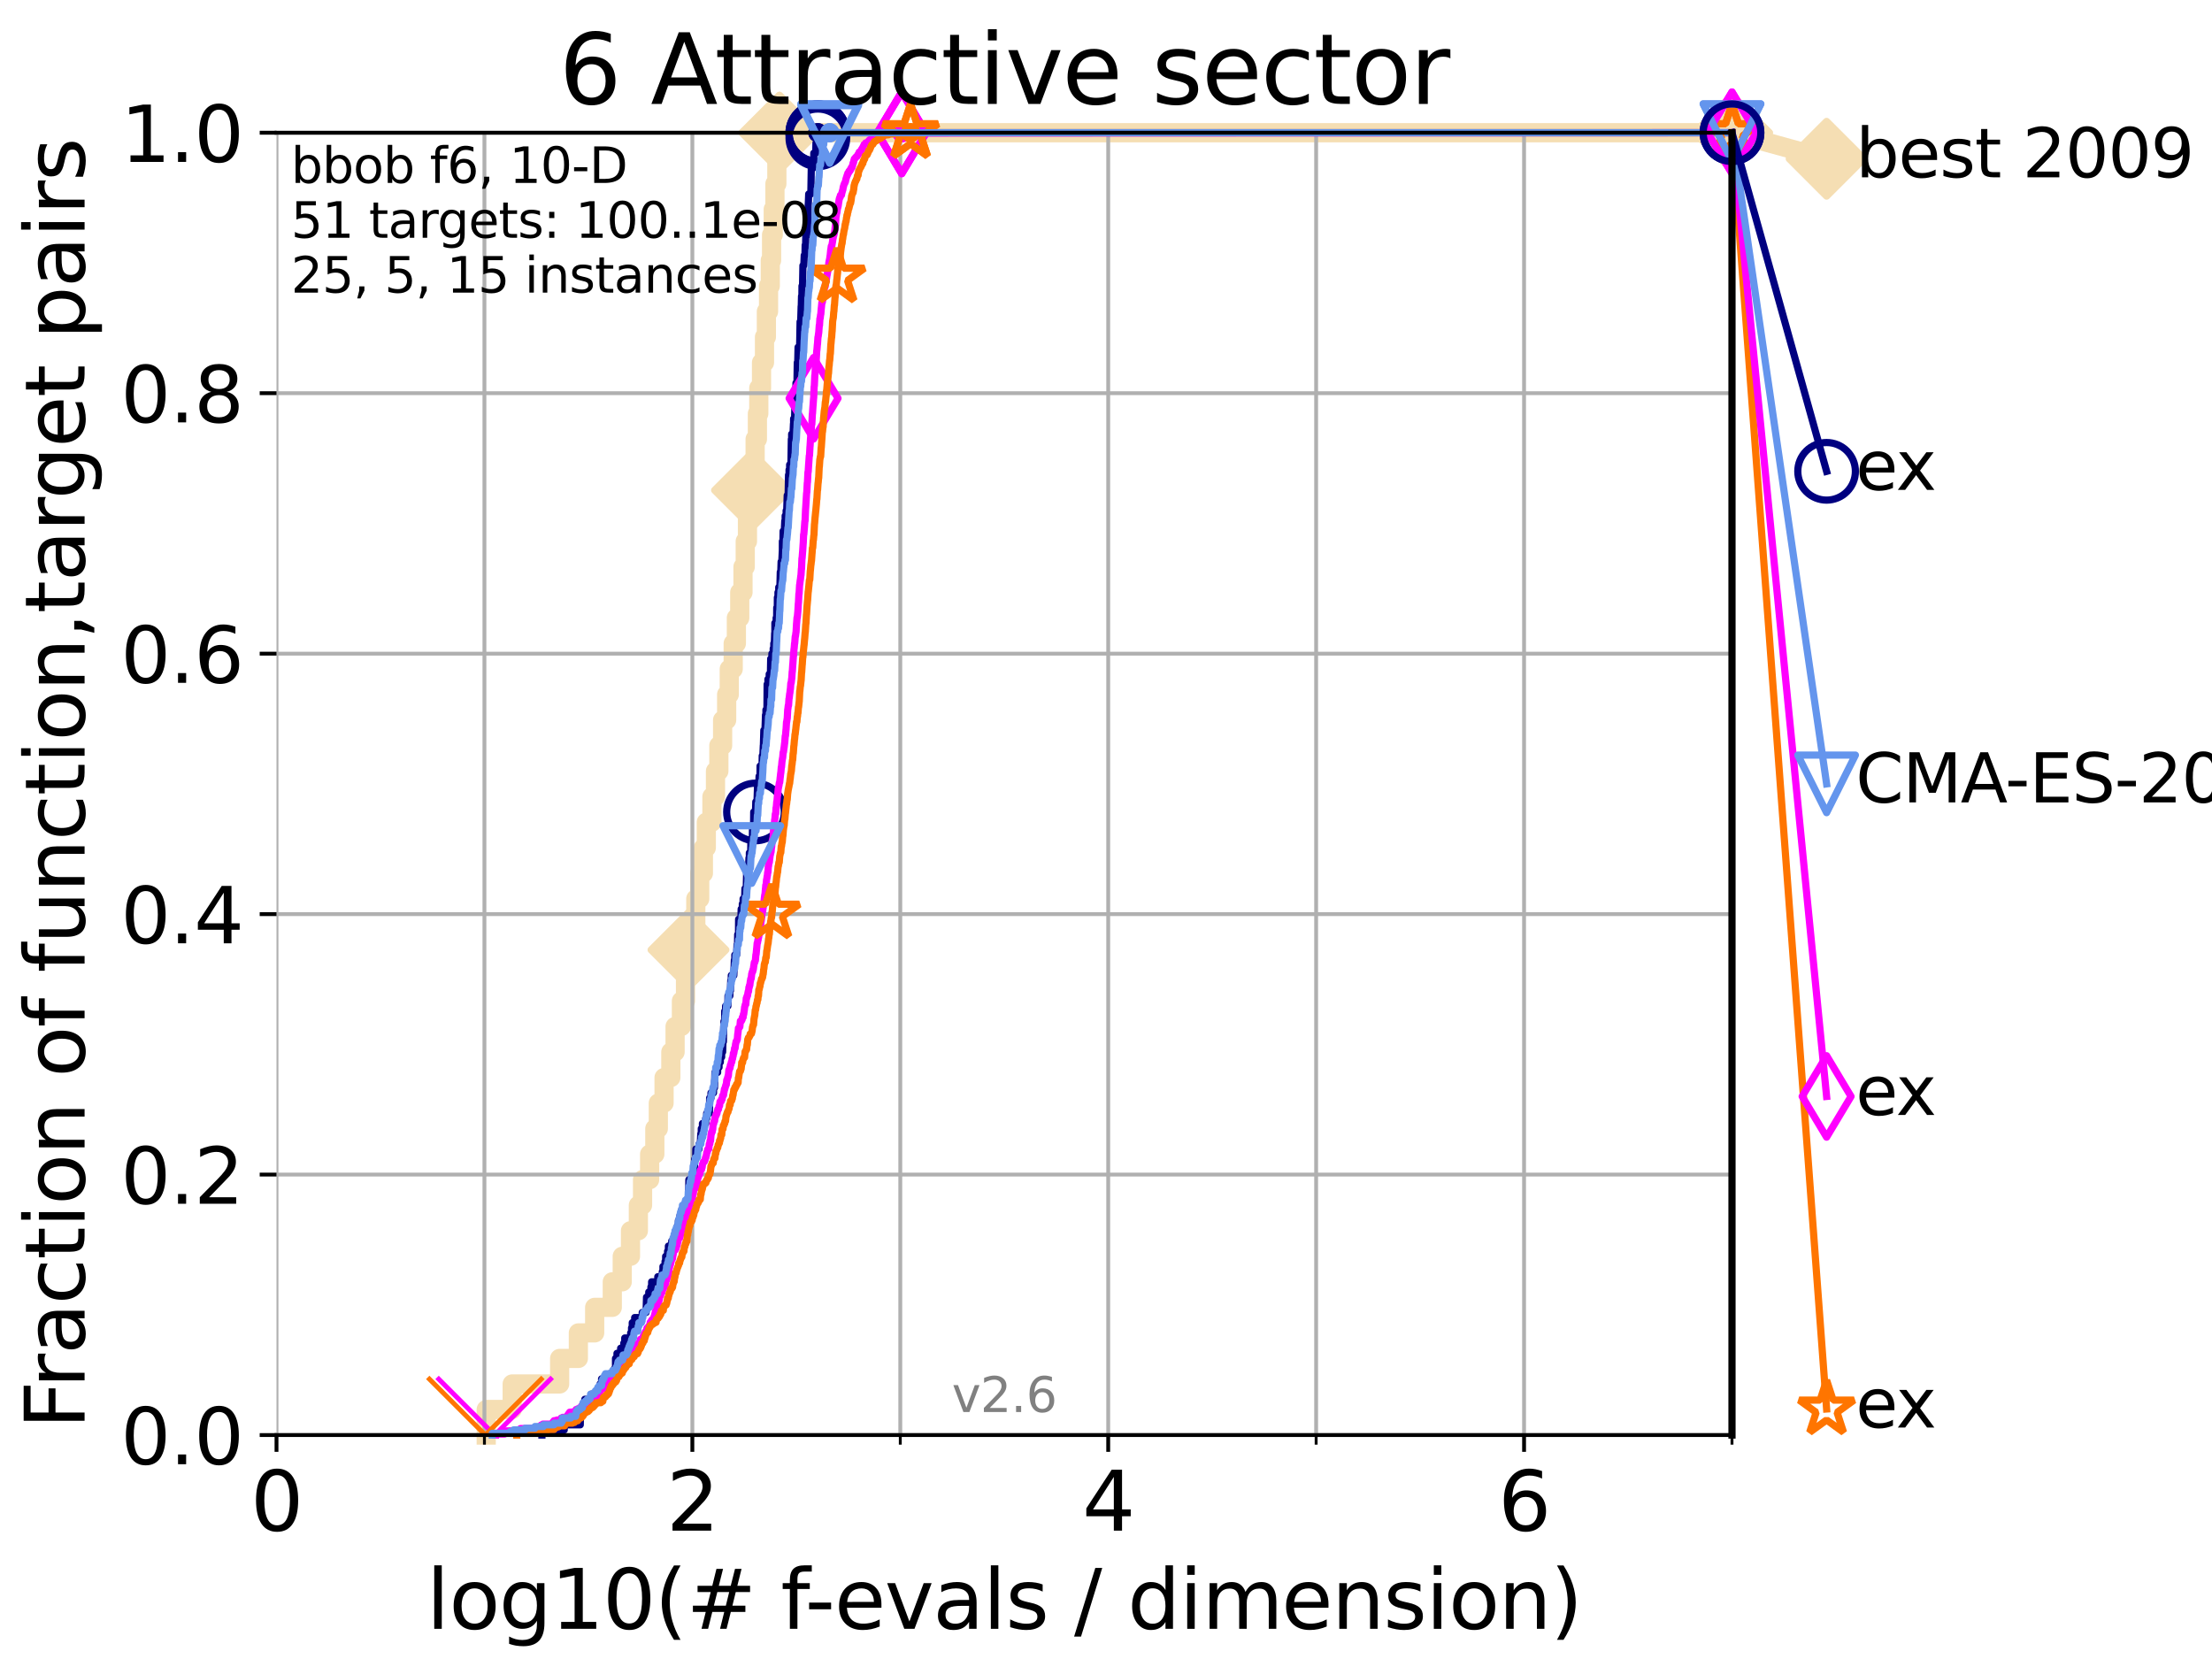 <?xml version="1.0" encoding="utf-8" standalone="no"?>
<!DOCTYPE svg PUBLIC "-//W3C//DTD SVG 1.1//EN"
  "http://www.w3.org/Graphics/SVG/1.1/DTD/svg11.dtd">
<svg xmlns:xlink="http://www.w3.org/1999/xlink" width="460.8pt" height="345.6pt" viewBox="0 0 460.8 345.6" xmlns="http://www.w3.org/2000/svg" version="1.1">
 <defs>
  <style type="text/css">*{stroke-linejoin: round; stroke-linecap: butt}</style>
 </defs>
 <g id="figure_1">
  <g id="patch_1">
   <path d="M 0 345.6 
L 460.8 345.6 
L 460.8 0 
L 0 0 
z
" style="fill: #ffffff"/>
  </g>
  <g id="axes_1">
   <g id="patch_2">
    <path d="M 57.6 298.944 
L 360.806 298.944 
L 360.806 27.648 
L 57.6 27.648 
z
" style="fill: #ffffff"/>
   </g>
   <g id="line2d_1">
    <path d="M 101.288 298.944 
L 101.288 293.624 
L 106.699 293.624 
L 106.699 288.305 
L 116.584 288.305 
L 116.584 282.985 
L 120.484 282.985 
L 120.484 277.666 
L 123.881 277.666 
L 123.881 272.346 
L 127.55 272.346 
L 127.55 267.027 
L 129.623 267.027 
L 129.623 261.707 
L 131.341 261.707 
L 131.341 256.388 
L 132.984 256.388 
L 132.984 251.068 
L 133.853 251.068 
L 133.853 245.749 
L 135.329 245.749 
L 135.329 240.429 
L 136.414 240.429 
L 136.414 235.11 
L 137.141 235.11 
L 137.141 229.79 
L 138.336 229.79 
L 138.336 224.471 
L 139.748 224.471 
L 139.748 219.151 
L 140.634 219.151 
L 140.634 213.832 
L 141.953 213.832 
L 141.953 208.512 
L 142.804 208.512 
L 142.804 203.192 
L 143.423 203.192 
L 143.423 197.873 
L 144.436 197.873 
L 144.436 192.553 
L 144.95 192.553 
L 144.95 187.234 
L 145.765 187.234 
L 145.765 181.914 
L 146.53 181.914 
L 146.53 176.595 
L 147.136 176.595 
L 147.136 171.275 
L 148.307 171.275 
L 148.307 165.956 
L 149.05 165.956 
L 149.05 160.636 
L 149.75 160.636 
L 149.75 155.317 
L 150.533 155.317 
L 150.533 149.997 
L 151.375 149.997 
L 151.375 144.678 
L 151.92 144.678 
L 151.92 139.358 
L 152.74 139.358 
L 152.74 134.039 
L 153.398 134.039 
L 153.398 128.719 
L 154.101 128.719 
L 154.101 123.4 
L 154.779 123.4 
L 154.779 118.08 
L 155.246 118.08 
L 155.246 112.76 
L 155.711 112.76 
L 155.711 107.441 
L 156.166 107.441 
L 156.166 102.121 
L 156.658 102.121 
L 156.658 96.802 
L 157.307 96.802 
L 157.307 91.482 
L 157.78 91.482 
L 157.78 86.163 
L 158.071 86.163 
L 158.071 80.843 
L 158.639 80.843 
L 158.639 75.524 
L 159.258 75.524 
L 159.258 70.204 
L 159.652 70.204 
L 159.652 64.885 
L 160.102 64.885 
L 160.102 59.565 
L 160.463 59.565 
L 160.463 54.246 
L 160.731 54.246 
L 160.731 48.926 
L 161.08 48.926 
L 161.08 43.607 
L 161.437 43.607 
L 161.437 38.287 
L 161.832 38.287 
L 161.832 32.968 
L 162.371 32.968 
L 162.371 27.648 
L 360.806 27.648 
" style="fill: none; stroke: #f5deb3; stroke-width: 4; stroke-linecap: square"/>
   </g>
   <g id="line2d_2">
    <defs>
     <path id="m928607422d" d="M -0 7.778 
L 7.778 0 
L 0 -7.778 
L -7.778 -0 
z
" style="stroke: #f5deb3; stroke-width: 1.5; stroke-linejoin: miter"/>
    </defs>
    <g>
     <use xlink:href="#m928607422d" x="143.423" y="197.873" style="fill: #f5deb3; stroke: #f5deb3; stroke-width: 1.5; stroke-linejoin: miter"/>
     <use xlink:href="#m928607422d" x="156.658" y="102.121" style="fill: #f5deb3; stroke: #f5deb3; stroke-width: 1.5; stroke-linejoin: miter"/>
     <use xlink:href="#m928607422d" x="162.371" y="27.648" style="fill: #f5deb3; stroke: #f5deb3; stroke-width: 1.5; stroke-linejoin: miter"/>
     <use xlink:href="#m928607422d" x="162.371" y="27.648" style="fill: #f5deb3; stroke: #f5deb3; stroke-width: 1.5; stroke-linejoin: miter"/>
     <use xlink:href="#m928607422d" x="360.806" y="27.648" style="fill: #f5deb3; stroke: #f5deb3; stroke-width: 1.5; stroke-linejoin: miter"/>
    </g>
   </g>
   <g id="line2d_3">
    <path style="fill: none; stroke: #f5deb3; stroke-width: 4; stroke-linecap: square"/>
    <g/>
   </g>
   <g id="line2d_4">
    <path d="M 360.806 27.648 
L 380.515 33.074 
" style="fill: none; stroke: #f5deb3; stroke-width: 4; stroke-linecap: square"/>
    <g>
     <use xlink:href="#m928607422d" x="360.806" y="27.648" style="fill: #f5deb3; stroke: #f5deb3; stroke-width: 1.5; stroke-linejoin: miter"/>
     <use xlink:href="#m928607422d" x="380.515" y="33.074" style="fill: #f5deb3; stroke: #f5deb3; stroke-width: 1.5; stroke-linejoin: miter"/>
    </g>
   </g>
   <g id="matplotlib.axis_1">
    <g id="xtick_1">
     <g id="line2d_5">
      <path d="M 57.6 298.944 
L 57.6 27.648 
" clip-path="url(#p9b4252d137)" style="fill: none; stroke: #b0b0b0; stroke-width: 0.8; stroke-linecap: square"/>
     </g>
     <g id="line2d_6">
      <defs>
       <path id="m0238eb244d" d="M 0 0 
L 0 3.5 
" style="stroke: #000000; stroke-width: 0.8"/>
      </defs>
      <g>
       <use xlink:href="#m0238eb244d" x="57.6" y="298.944" style="stroke: #000000; stroke-width: 0.8"/>
      </g>
     </g>
     <g id="text_1">
      <!-- 0 -->
      <g transform="translate(52.192 318.861)scale(0.17 -0.17)">
       <defs>
        <path id="DejaVuSans-30" d="M 2034 4250 
Q 1547 4250 1301 3770 
Q 1056 3291 1056 2328 
Q 1056 1369 1301 889 
Q 1547 409 2034 409 
Q 2525 409 2770 889 
Q 3016 1369 3016 2328 
Q 3016 3291 2770 3770 
Q 2525 4250 2034 4250 
z
M 2034 4750 
Q 2819 4750 3233 4129 
Q 3647 3509 3647 2328 
Q 3647 1150 3233 529 
Q 2819 -91 2034 -91 
Q 1250 -91 836 529 
Q 422 1150 422 2328 
Q 422 3509 836 4129 
Q 1250 4750 2034 4750 
z
" transform="scale(0.016)"/>
       </defs>
       <use xlink:href="#DejaVuSans-30"/>
      </g>
     </g>
    </g>
    <g id="xtick_2">
     <g id="line2d_7">
      <path d="M 144.23 298.944 
L 144.23 27.648 
" clip-path="url(#p9b4252d137)" style="fill: none; stroke: #b0b0b0; stroke-width: 0.8; stroke-linecap: square"/>
     </g>
     <g id="line2d_8">
      <g>
       <use xlink:href="#m0238eb244d" x="144.23" y="298.944" style="stroke: #000000; stroke-width: 0.8"/>
      </g>
     </g>
     <g id="text_2">
      <!-- 2 -->
      <g transform="translate(138.822 318.861)scale(0.17 -0.17)">
       <defs>
        <path id="DejaVuSans-32" d="M 1228 531 
L 3431 531 
L 3431 0 
L 469 0 
L 469 531 
Q 828 903 1448 1529 
Q 2069 2156 2228 2338 
Q 2531 2678 2651 2914 
Q 2772 3150 2772 3378 
Q 2772 3750 2511 3984 
Q 2250 4219 1831 4219 
Q 1534 4219 1204 4116 
Q 875 4013 500 3803 
L 500 4441 
Q 881 4594 1212 4672 
Q 1544 4750 1819 4750 
Q 2544 4750 2975 4387 
Q 3406 4025 3406 3419 
Q 3406 3131 3298 2873 
Q 3191 2616 2906 2266 
Q 2828 2175 2409 1742 
Q 1991 1309 1228 531 
z
" transform="scale(0.016)"/>
       </defs>
       <use xlink:href="#DejaVuSans-32"/>
      </g>
     </g>
    </g>
    <g id="xtick_3">
     <g id="line2d_9">
      <path d="M 230.861 298.944 
L 230.861 27.648 
" clip-path="url(#p9b4252d137)" style="fill: none; stroke: #b0b0b0; stroke-width: 0.8; stroke-linecap: square"/>
     </g>
     <g id="line2d_10">
      <g>
       <use xlink:href="#m0238eb244d" x="230.861" y="298.944" style="stroke: #000000; stroke-width: 0.8"/>
      </g>
     </g>
     <g id="text_3">
      <!-- 4 -->
      <g transform="translate(225.453 318.861)scale(0.17 -0.17)">
       <defs>
        <path id="DejaVuSans-34" d="M 2419 4116 
L 825 1625 
L 2419 1625 
L 2419 4116 
z
M 2253 4666 
L 3047 4666 
L 3047 1625 
L 3713 1625 
L 3713 1100 
L 3047 1100 
L 3047 0 
L 2419 0 
L 2419 1100 
L 313 1100 
L 313 1709 
L 2253 4666 
z
" transform="scale(0.016)"/>
       </defs>
       <use xlink:href="#DejaVuSans-34"/>
      </g>
     </g>
    </g>
    <g id="xtick_4">
     <g id="line2d_11">
      <path d="M 317.491 298.944 
L 317.491 27.648 
" clip-path="url(#p9b4252d137)" style="fill: none; stroke: #b0b0b0; stroke-width: 0.8; stroke-linecap: square"/>
     </g>
     <g id="line2d_12">
      <g>
       <use xlink:href="#m0238eb244d" x="317.491" y="298.944" style="stroke: #000000; stroke-width: 0.8"/>
      </g>
     </g>
     <g id="text_4">
      <!-- 6 -->
      <g transform="translate(312.083 318.861)scale(0.17 -0.17)">
       <defs>
        <path id="DejaVuSans-36" d="M 2113 2584 
Q 1688 2584 1439 2293 
Q 1191 2003 1191 1497 
Q 1191 994 1439 701 
Q 1688 409 2113 409 
Q 2538 409 2786 701 
Q 3034 994 3034 1497 
Q 3034 2003 2786 2293 
Q 2538 2584 2113 2584 
z
M 3366 4563 
L 3366 3988 
Q 3128 4100 2886 4159 
Q 2644 4219 2406 4219 
Q 1781 4219 1451 3797 
Q 1122 3375 1075 2522 
Q 1259 2794 1537 2939 
Q 1816 3084 2150 3084 
Q 2853 3084 3261 2657 
Q 3669 2231 3669 1497 
Q 3669 778 3244 343 
Q 2819 -91 2113 -91 
Q 1303 -91 875 529 
Q 447 1150 447 2328 
Q 447 3434 972 4092 
Q 1497 4750 2381 4750 
Q 2619 4750 2861 4703 
Q 3103 4656 3366 4563 
z
" transform="scale(0.016)"/>
       </defs>
       <use xlink:href="#DejaVuSans-36"/>
      </g>
     </g>
    </g>
    <g id="xtick_5">
     <g id="line2d_13">
      <path d="M 100.915 298.944 
L 100.915 27.648 
" clip-path="url(#p9b4252d137)" style="fill: none; stroke: #b0b0b0; stroke-width: 0.8; stroke-linecap: square"/>
     </g>
     <g id="line2d_14">
      <defs>
       <path id="m9b1dd6daf3" d="M 0 0 
L 0 2 
" style="stroke: #000000; stroke-width: 0.6"/>
      </defs>
      <g>
       <use xlink:href="#m9b1dd6daf3" x="100.915" y="298.944" style="stroke: #000000; stroke-width: 0.6"/>
      </g>
     </g>
    </g>
    <g id="xtick_6">
     <g id="line2d_15">
      <path d="M 187.546 298.944 
L 187.546 27.648 
" clip-path="url(#p9b4252d137)" style="fill: none; stroke: #b0b0b0; stroke-width: 0.8; stroke-linecap: square"/>
     </g>
     <g id="line2d_16">
      <g>
       <use xlink:href="#m9b1dd6daf3" x="187.546" y="298.944" style="stroke: #000000; stroke-width: 0.6"/>
      </g>
     </g>
    </g>
    <g id="xtick_7">
     <g id="line2d_17">
      <path d="M 274.176 298.944 
L 274.176 27.648 
" clip-path="url(#p9b4252d137)" style="fill: none; stroke: #b0b0b0; stroke-width: 0.8; stroke-linecap: square"/>
     </g>
     <g id="line2d_18">
      <g>
       <use xlink:href="#m9b1dd6daf3" x="274.176" y="298.944" style="stroke: #000000; stroke-width: 0.6"/>
      </g>
     </g>
    </g>
    <g id="xtick_8">
     <g id="line2d_19">
      <path d="M 360.806 298.944 
L 360.806 27.648 
" clip-path="url(#p9b4252d137)" style="fill: none; stroke: #b0b0b0; stroke-width: 0.8; stroke-linecap: square"/>
     </g>
     <g id="line2d_20">
      <g>
       <use xlink:href="#m9b1dd6daf3" x="360.806" y="298.944" style="stroke: #000000; stroke-width: 0.6"/>
      </g>
     </g>
    </g>
    <g id="text_5">
     <!-- log10(# f-evals / dimension) -->
     <g transform="translate(88.823 339.314)scale(0.17 -0.17)">
      <defs>
       <path id="DejaVuSans-6c" d="M 603 4863 
L 1178 4863 
L 1178 0 
L 603 0 
L 603 4863 
z
" transform="scale(0.016)"/>
       <path id="DejaVuSans-6f" d="M 1959 3097 
Q 1497 3097 1228 2736 
Q 959 2375 959 1747 
Q 959 1119 1226 758 
Q 1494 397 1959 397 
Q 2419 397 2687 759 
Q 2956 1122 2956 1747 
Q 2956 2369 2687 2733 
Q 2419 3097 1959 3097 
z
M 1959 3584 
Q 2709 3584 3137 3096 
Q 3566 2609 3566 1747 
Q 3566 888 3137 398 
Q 2709 -91 1959 -91 
Q 1206 -91 779 398 
Q 353 888 353 1747 
Q 353 2609 779 3096 
Q 1206 3584 1959 3584 
z
" transform="scale(0.016)"/>
       <path id="DejaVuSans-67" d="M 2906 1791 
Q 2906 2416 2648 2759 
Q 2391 3103 1925 3103 
Q 1463 3103 1205 2759 
Q 947 2416 947 1791 
Q 947 1169 1205 825 
Q 1463 481 1925 481 
Q 2391 481 2648 825 
Q 2906 1169 2906 1791 
z
M 3481 434 
Q 3481 -459 3084 -895 
Q 2688 -1331 1869 -1331 
Q 1566 -1331 1297 -1286 
Q 1028 -1241 775 -1147 
L 775 -588 
Q 1028 -725 1275 -790 
Q 1522 -856 1778 -856 
Q 2344 -856 2625 -561 
Q 2906 -266 2906 331 
L 2906 616 
Q 2728 306 2450 153 
Q 2172 0 1784 0 
Q 1141 0 747 490 
Q 353 981 353 1791 
Q 353 2603 747 3093 
Q 1141 3584 1784 3584 
Q 2172 3584 2450 3431 
Q 2728 3278 2906 2969 
L 2906 3500 
L 3481 3500 
L 3481 434 
z
" transform="scale(0.016)"/>
       <path id="DejaVuSans-31" d="M 794 531 
L 1825 531 
L 1825 4091 
L 703 3866 
L 703 4441 
L 1819 4666 
L 2450 4666 
L 2450 531 
L 3481 531 
L 3481 0 
L 794 0 
L 794 531 
z
" transform="scale(0.016)"/>
       <path id="DejaVuSans-28" d="M 1984 4856 
Q 1566 4138 1362 3434 
Q 1159 2731 1159 2009 
Q 1159 1288 1364 580 
Q 1569 -128 1984 -844 
L 1484 -844 
Q 1016 -109 783 600 
Q 550 1309 550 2009 
Q 550 2706 781 3412 
Q 1013 4119 1484 4856 
L 1984 4856 
z
" transform="scale(0.016)"/>
       <path id="DejaVuSans-23" d="M 3272 2816 
L 2363 2816 
L 2100 1772 
L 3016 1772 
L 3272 2816 
z
M 2803 4594 
L 2478 3297 
L 3391 3297 
L 3719 4594 
L 4219 4594 
L 3897 3297 
L 4872 3297 
L 4872 2816 
L 3775 2816 
L 3519 1772 
L 4513 1772 
L 4513 1294 
L 3397 1294 
L 3072 0 
L 2572 0 
L 2894 1294 
L 1978 1294 
L 1656 0 
L 1153 0 
L 1478 1294 
L 494 1294 
L 494 1772 
L 1594 1772 
L 1856 2816 
L 850 2816 
L 850 3297 
L 1978 3297 
L 2297 4594 
L 2803 4594 
z
" transform="scale(0.016)"/>
       <path id="DejaVuSans-20" transform="scale(0.016)"/>
       <path id="DejaVuSans-66" d="M 2375 4863 
L 2375 4384 
L 1825 4384 
Q 1516 4384 1395 4259 
Q 1275 4134 1275 3809 
L 1275 3500 
L 2222 3500 
L 2222 3053 
L 1275 3053 
L 1275 0 
L 697 0 
L 697 3053 
L 147 3053 
L 147 3500 
L 697 3500 
L 697 3744 
Q 697 4328 969 4595 
Q 1241 4863 1831 4863 
L 2375 4863 
z
" transform="scale(0.016)"/>
       <path id="DejaVuSans-2d" d="M 313 2009 
L 1997 2009 
L 1997 1497 
L 313 1497 
L 313 2009 
z
" transform="scale(0.016)"/>
       <path id="DejaVuSans-65" d="M 3597 1894 
L 3597 1613 
L 953 1613 
Q 991 1019 1311 708 
Q 1631 397 2203 397 
Q 2534 397 2845 478 
Q 3156 559 3463 722 
L 3463 178 
Q 3153 47 2828 -22 
Q 2503 -91 2169 -91 
Q 1331 -91 842 396 
Q 353 884 353 1716 
Q 353 2575 817 3079 
Q 1281 3584 2069 3584 
Q 2775 3584 3186 3129 
Q 3597 2675 3597 1894 
z
M 3022 2063 
Q 3016 2534 2758 2815 
Q 2500 3097 2075 3097 
Q 1594 3097 1305 2825 
Q 1016 2553 972 2059 
L 3022 2063 
z
" transform="scale(0.016)"/>
       <path id="DejaVuSans-76" d="M 191 3500 
L 800 3500 
L 1894 563 
L 2988 3500 
L 3597 3500 
L 2284 0 
L 1503 0 
L 191 3500 
z
" transform="scale(0.016)"/>
       <path id="DejaVuSans-61" d="M 2194 1759 
Q 1497 1759 1228 1600 
Q 959 1441 959 1056 
Q 959 750 1161 570 
Q 1363 391 1709 391 
Q 2188 391 2477 730 
Q 2766 1069 2766 1631 
L 2766 1759 
L 2194 1759 
z
M 3341 1997 
L 3341 0 
L 2766 0 
L 2766 531 
Q 2569 213 2275 61 
Q 1981 -91 1556 -91 
Q 1019 -91 701 211 
Q 384 513 384 1019 
Q 384 1609 779 1909 
Q 1175 2209 1959 2209 
L 2766 2209 
L 2766 2266 
Q 2766 2663 2505 2880 
Q 2244 3097 1772 3097 
Q 1472 3097 1187 3025 
Q 903 2953 641 2809 
L 641 3341 
Q 956 3463 1253 3523 
Q 1550 3584 1831 3584 
Q 2591 3584 2966 3190 
Q 3341 2797 3341 1997 
z
" transform="scale(0.016)"/>
       <path id="DejaVuSans-73" d="M 2834 3397 
L 2834 2853 
Q 2591 2978 2328 3040 
Q 2066 3103 1784 3103 
Q 1356 3103 1142 2972 
Q 928 2841 928 2578 
Q 928 2378 1081 2264 
Q 1234 2150 1697 2047 
L 1894 2003 
Q 2506 1872 2764 1633 
Q 3022 1394 3022 966 
Q 3022 478 2636 193 
Q 2250 -91 1575 -91 
Q 1294 -91 989 -36 
Q 684 19 347 128 
L 347 722 
Q 666 556 975 473 
Q 1284 391 1588 391 
Q 1994 391 2212 530 
Q 2431 669 2431 922 
Q 2431 1156 2273 1281 
Q 2116 1406 1581 1522 
L 1381 1569 
Q 847 1681 609 1914 
Q 372 2147 372 2553 
Q 372 3047 722 3315 
Q 1072 3584 1716 3584 
Q 2034 3584 2315 3537 
Q 2597 3491 2834 3397 
z
" transform="scale(0.016)"/>
       <path id="DejaVuSans-2f" d="M 1625 4666 
L 2156 4666 
L 531 -594 
L 0 -594 
L 1625 4666 
z
" transform="scale(0.016)"/>
       <path id="DejaVuSans-64" d="M 2906 2969 
L 2906 4863 
L 3481 4863 
L 3481 0 
L 2906 0 
L 2906 525 
Q 2725 213 2448 61 
Q 2172 -91 1784 -91 
Q 1150 -91 751 415 
Q 353 922 353 1747 
Q 353 2572 751 3078 
Q 1150 3584 1784 3584 
Q 2172 3584 2448 3432 
Q 2725 3281 2906 2969 
z
M 947 1747 
Q 947 1113 1208 752 
Q 1469 391 1925 391 
Q 2381 391 2643 752 
Q 2906 1113 2906 1747 
Q 2906 2381 2643 2742 
Q 2381 3103 1925 3103 
Q 1469 3103 1208 2742 
Q 947 2381 947 1747 
z
" transform="scale(0.016)"/>
       <path id="DejaVuSans-69" d="M 603 3500 
L 1178 3500 
L 1178 0 
L 603 0 
L 603 3500 
z
M 603 4863 
L 1178 4863 
L 1178 4134 
L 603 4134 
L 603 4863 
z
" transform="scale(0.016)"/>
       <path id="DejaVuSans-6d" d="M 3328 2828 
Q 3544 3216 3844 3400 
Q 4144 3584 4550 3584 
Q 5097 3584 5394 3201 
Q 5691 2819 5691 2113 
L 5691 0 
L 5113 0 
L 5113 2094 
Q 5113 2597 4934 2840 
Q 4756 3084 4391 3084 
Q 3944 3084 3684 2787 
Q 3425 2491 3425 1978 
L 3425 0 
L 2847 0 
L 2847 2094 
Q 2847 2600 2669 2842 
Q 2491 3084 2119 3084 
Q 1678 3084 1418 2786 
Q 1159 2488 1159 1978 
L 1159 0 
L 581 0 
L 581 3500 
L 1159 3500 
L 1159 2956 
Q 1356 3278 1631 3431 
Q 1906 3584 2284 3584 
Q 2666 3584 2933 3390 
Q 3200 3197 3328 2828 
z
" transform="scale(0.016)"/>
       <path id="DejaVuSans-6e" d="M 3513 2113 
L 3513 0 
L 2938 0 
L 2938 2094 
Q 2938 2591 2744 2837 
Q 2550 3084 2163 3084 
Q 1697 3084 1428 2787 
Q 1159 2491 1159 1978 
L 1159 0 
L 581 0 
L 581 3500 
L 1159 3500 
L 1159 2956 
Q 1366 3272 1645 3428 
Q 1925 3584 2291 3584 
Q 2894 3584 3203 3211 
Q 3513 2838 3513 2113 
z
" transform="scale(0.016)"/>
       <path id="DejaVuSans-29" d="M 513 4856 
L 1013 4856 
Q 1481 4119 1714 3412 
Q 1947 2706 1947 2009 
Q 1947 1309 1714 600 
Q 1481 -109 1013 -844 
L 513 -844 
Q 928 -128 1133 580 
Q 1338 1288 1338 2009 
Q 1338 2731 1133 3434 
Q 928 4138 513 4856 
z
" transform="scale(0.016)"/>
      </defs>
      <use xlink:href="#DejaVuSans-6c"/>
      <use xlink:href="#DejaVuSans-6f" x="27.783"/>
      <use xlink:href="#DejaVuSans-67" x="88.965"/>
      <use xlink:href="#DejaVuSans-31" x="152.441"/>
      <use xlink:href="#DejaVuSans-30" x="216.064"/>
      <use xlink:href="#DejaVuSans-28" x="279.688"/>
      <use xlink:href="#DejaVuSans-23" x="318.701"/>
      <use xlink:href="#DejaVuSans-20" x="402.49"/>
      <use xlink:href="#DejaVuSans-66" x="434.277"/>
      <use xlink:href="#DejaVuSans-2d" x="463.982"/>
      <use xlink:href="#DejaVuSans-65" x="500.066"/>
      <use xlink:href="#DejaVuSans-76" x="561.59"/>
      <use xlink:href="#DejaVuSans-61" x="620.77"/>
      <use xlink:href="#DejaVuSans-6c" x="682.049"/>
      <use xlink:href="#DejaVuSans-73" x="709.832"/>
      <use xlink:href="#DejaVuSans-20" x="761.932"/>
      <use xlink:href="#DejaVuSans-2f" x="793.719"/>
      <use xlink:href="#DejaVuSans-20" x="827.41"/>
      <use xlink:href="#DejaVuSans-64" x="859.197"/>
      <use xlink:href="#DejaVuSans-69" x="922.674"/>
      <use xlink:href="#DejaVuSans-6d" x="950.457"/>
      <use xlink:href="#DejaVuSans-65" x="1047.869"/>
      <use xlink:href="#DejaVuSans-6e" x="1109.393"/>
      <use xlink:href="#DejaVuSans-73" x="1172.771"/>
      <use xlink:href="#DejaVuSans-69" x="1224.871"/>
      <use xlink:href="#DejaVuSans-6f" x="1252.654"/>
      <use xlink:href="#DejaVuSans-6e" x="1313.836"/>
      <use xlink:href="#DejaVuSans-29" x="1377.215"/>
     </g>
    </g>
   </g>
   <g id="matplotlib.axis_2">
    <g id="ytick_1">
     <g id="line2d_21">
      <path d="M 57.6 298.944 
L 360.806 298.944 
" clip-path="url(#p9b4252d137)" style="fill: none; stroke: #b0b0b0; stroke-width: 0.8; stroke-linecap: square"/>
     </g>
     <g id="line2d_22">
      <defs>
       <path id="m9e3a33e25f" d="M 0 0 
L -3.5 0 
" style="stroke: #000000; stroke-width: 0.8"/>
      </defs>
      <g>
       <use xlink:href="#m9e3a33e25f" x="57.6" y="298.944" style="stroke: #000000; stroke-width: 0.8"/>
      </g>
     </g>
     <g id="text_6">
      <!-- 0.0 -->
      <g transform="translate(25.155 305.023)scale(0.16 -0.16)">
       <defs>
        <path id="DejaVuSans-2e" d="M 684 794 
L 1344 794 
L 1344 0 
L 684 0 
L 684 794 
z
" transform="scale(0.016)"/>
       </defs>
       <use xlink:href="#DejaVuSans-30"/>
       <use xlink:href="#DejaVuSans-2e" x="63.623"/>
       <use xlink:href="#DejaVuSans-30" x="95.41"/>
      </g>
     </g>
    </g>
    <g id="ytick_2">
     <g id="line2d_23">
      <path d="M 57.6 244.685 
L 360.806 244.685 
" clip-path="url(#p9b4252d137)" style="fill: none; stroke: #b0b0b0; stroke-width: 0.8; stroke-linecap: square"/>
     </g>
     <g id="line2d_24">
      <g>
       <use xlink:href="#m9e3a33e25f" x="57.6" y="244.685" style="stroke: #000000; stroke-width: 0.8"/>
      </g>
     </g>
     <g id="text_7">
      <!-- 0.2 -->
      <g transform="translate(25.155 250.764)scale(0.16 -0.16)">
       <use xlink:href="#DejaVuSans-30"/>
       <use xlink:href="#DejaVuSans-2e" x="63.623"/>
       <use xlink:href="#DejaVuSans-32" x="95.41"/>
      </g>
     </g>
    </g>
    <g id="ytick_3">
     <g id="line2d_25">
      <path d="M 57.6 190.426 
L 360.806 190.426 
" clip-path="url(#p9b4252d137)" style="fill: none; stroke: #b0b0b0; stroke-width: 0.8; stroke-linecap: square"/>
     </g>
     <g id="line2d_26">
      <g>
       <use xlink:href="#m9e3a33e25f" x="57.6" y="190.426" style="stroke: #000000; stroke-width: 0.8"/>
      </g>
     </g>
     <g id="text_8">
      <!-- 0.4 -->
      <g transform="translate(25.155 196.504)scale(0.16 -0.16)">
       <use xlink:href="#DejaVuSans-30"/>
       <use xlink:href="#DejaVuSans-2e" x="63.623"/>
       <use xlink:href="#DejaVuSans-34" x="95.41"/>
      </g>
     </g>
    </g>
    <g id="ytick_4">
     <g id="line2d_27">
      <path d="M 57.6 136.166 
L 360.806 136.166 
" clip-path="url(#p9b4252d137)" style="fill: none; stroke: #b0b0b0; stroke-width: 0.8; stroke-linecap: square"/>
     </g>
     <g id="line2d_28">
      <g>
       <use xlink:href="#m9e3a33e25f" x="57.6" y="136.166" style="stroke: #000000; stroke-width: 0.8"/>
      </g>
     </g>
     <g id="text_9">
      <!-- 0.6 -->
      <g transform="translate(25.155 142.245)scale(0.16 -0.16)">
       <use xlink:href="#DejaVuSans-30"/>
       <use xlink:href="#DejaVuSans-2e" x="63.623"/>
       <use xlink:href="#DejaVuSans-36" x="95.41"/>
      </g>
     </g>
    </g>
    <g id="ytick_5">
     <g id="line2d_29">
      <path d="M 57.6 81.907 
L 360.806 81.907 
" clip-path="url(#p9b4252d137)" style="fill: none; stroke: #b0b0b0; stroke-width: 0.8; stroke-linecap: square"/>
     </g>
     <g id="line2d_30">
      <g>
       <use xlink:href="#m9e3a33e25f" x="57.6" y="81.907" style="stroke: #000000; stroke-width: 0.8"/>
      </g>
     </g>
     <g id="text_10">
      <!-- 0.8 -->
      <g transform="translate(25.155 87.986)scale(0.16 -0.16)">
       <defs>
        <path id="DejaVuSans-38" d="M 2034 2216 
Q 1584 2216 1326 1975 
Q 1069 1734 1069 1313 
Q 1069 891 1326 650 
Q 1584 409 2034 409 
Q 2484 409 2743 651 
Q 3003 894 3003 1313 
Q 3003 1734 2745 1975 
Q 2488 2216 2034 2216 
z
M 1403 2484 
Q 997 2584 770 2862 
Q 544 3141 544 3541 
Q 544 4100 942 4425 
Q 1341 4750 2034 4750 
Q 2731 4750 3128 4425 
Q 3525 4100 3525 3541 
Q 3525 3141 3298 2862 
Q 3072 2584 2669 2484 
Q 3125 2378 3379 2068 
Q 3634 1759 3634 1313 
Q 3634 634 3220 271 
Q 2806 -91 2034 -91 
Q 1263 -91 848 271 
Q 434 634 434 1313 
Q 434 1759 690 2068 
Q 947 2378 1403 2484 
z
M 1172 3481 
Q 1172 3119 1398 2916 
Q 1625 2713 2034 2713 
Q 2441 2713 2670 2916 
Q 2900 3119 2900 3481 
Q 2900 3844 2670 4047 
Q 2441 4250 2034 4250 
Q 1625 4250 1398 4047 
Q 1172 3844 1172 3481 
z
" transform="scale(0.016)"/>
       </defs>
       <use xlink:href="#DejaVuSans-30"/>
       <use xlink:href="#DejaVuSans-2e" x="63.623"/>
       <use xlink:href="#DejaVuSans-38" x="95.41"/>
      </g>
     </g>
    </g>
    <g id="ytick_6">
     <g id="line2d_31">
      <path d="M 57.6 27.648 
L 360.806 27.648 
" clip-path="url(#p9b4252d137)" style="fill: none; stroke: #b0b0b0; stroke-width: 0.8; stroke-linecap: square"/>
     </g>
     <g id="line2d_32">
      <g>
       <use xlink:href="#m9e3a33e25f" x="57.6" y="27.648" style="stroke: #000000; stroke-width: 0.8"/>
      </g>
     </g>
     <g id="text_11">
      <!-- 1.0 -->
      <g transform="translate(25.155 33.727)scale(0.16 -0.16)">
       <use xlink:href="#DejaVuSans-31"/>
       <use xlink:href="#DejaVuSans-2e" x="63.623"/>
       <use xlink:href="#DejaVuSans-30" x="95.41"/>
      </g>
     </g>
    </g>
    <g id="text_12">
     <!-- Fraction of function,target pairs -->
     <g transform="translate(17.62 297.681)rotate(-90)scale(0.17 -0.17)">
      <defs>
       <path id="DejaVuSans-46" d="M 628 4666 
L 3309 4666 
L 3309 4134 
L 1259 4134 
L 1259 2759 
L 3109 2759 
L 3109 2228 
L 1259 2228 
L 1259 0 
L 628 0 
L 628 4666 
z
" transform="scale(0.016)"/>
       <path id="DejaVuSans-72" d="M 2631 2963 
Q 2534 3019 2420 3045 
Q 2306 3072 2169 3072 
Q 1681 3072 1420 2755 
Q 1159 2438 1159 1844 
L 1159 0 
L 581 0 
L 581 3500 
L 1159 3500 
L 1159 2956 
Q 1341 3275 1631 3429 
Q 1922 3584 2338 3584 
Q 2397 3584 2469 3576 
Q 2541 3569 2628 3553 
L 2631 2963 
z
" transform="scale(0.016)"/>
       <path id="DejaVuSans-63" d="M 3122 3366 
L 3122 2828 
Q 2878 2963 2633 3030 
Q 2388 3097 2138 3097 
Q 1578 3097 1268 2742 
Q 959 2388 959 1747 
Q 959 1106 1268 751 
Q 1578 397 2138 397 
Q 2388 397 2633 464 
Q 2878 531 3122 666 
L 3122 134 
Q 2881 22 2623 -34 
Q 2366 -91 2075 -91 
Q 1284 -91 818 406 
Q 353 903 353 1747 
Q 353 2603 823 3093 
Q 1294 3584 2113 3584 
Q 2378 3584 2631 3529 
Q 2884 3475 3122 3366 
z
" transform="scale(0.016)"/>
       <path id="DejaVuSans-74" d="M 1172 4494 
L 1172 3500 
L 2356 3500 
L 2356 3053 
L 1172 3053 
L 1172 1153 
Q 1172 725 1289 603 
Q 1406 481 1766 481 
L 2356 481 
L 2356 0 
L 1766 0 
Q 1100 0 847 248 
Q 594 497 594 1153 
L 594 3053 
L 172 3053 
L 172 3500 
L 594 3500 
L 594 4494 
L 1172 4494 
z
" transform="scale(0.016)"/>
       <path id="DejaVuSans-75" d="M 544 1381 
L 544 3500 
L 1119 3500 
L 1119 1403 
Q 1119 906 1312 657 
Q 1506 409 1894 409 
Q 2359 409 2629 706 
Q 2900 1003 2900 1516 
L 2900 3500 
L 3475 3500 
L 3475 0 
L 2900 0 
L 2900 538 
Q 2691 219 2414 64 
Q 2138 -91 1772 -91 
Q 1169 -91 856 284 
Q 544 659 544 1381 
z
M 1991 3584 
L 1991 3584 
z
" transform="scale(0.016)"/>
       <path id="DejaVuSans-2c" d="M 750 794 
L 1409 794 
L 1409 256 
L 897 -744 
L 494 -744 
L 750 256 
L 750 794 
z
" transform="scale(0.016)"/>
       <path id="DejaVuSans-70" d="M 1159 525 
L 1159 -1331 
L 581 -1331 
L 581 3500 
L 1159 3500 
L 1159 2969 
Q 1341 3281 1617 3432 
Q 1894 3584 2278 3584 
Q 2916 3584 3314 3078 
Q 3713 2572 3713 1747 
Q 3713 922 3314 415 
Q 2916 -91 2278 -91 
Q 1894 -91 1617 61 
Q 1341 213 1159 525 
z
M 3116 1747 
Q 3116 2381 2855 2742 
Q 2594 3103 2138 3103 
Q 1681 3103 1420 2742 
Q 1159 2381 1159 1747 
Q 1159 1113 1420 752 
Q 1681 391 2138 391 
Q 2594 391 2855 752 
Q 3116 1113 3116 1747 
z
" transform="scale(0.016)"/>
      </defs>
      <use xlink:href="#DejaVuSans-46"/>
      <use xlink:href="#DejaVuSans-72" x="50.27"/>
      <use xlink:href="#DejaVuSans-61" x="91.383"/>
      <use xlink:href="#DejaVuSans-63" x="152.662"/>
      <use xlink:href="#DejaVuSans-74" x="207.643"/>
      <use xlink:href="#DejaVuSans-69" x="246.852"/>
      <use xlink:href="#DejaVuSans-6f" x="274.635"/>
      <use xlink:href="#DejaVuSans-6e" x="335.816"/>
      <use xlink:href="#DejaVuSans-20" x="399.195"/>
      <use xlink:href="#DejaVuSans-6f" x="430.982"/>
      <use xlink:href="#DejaVuSans-66" x="492.164"/>
      <use xlink:href="#DejaVuSans-20" x="527.369"/>
      <use xlink:href="#DejaVuSans-66" x="559.156"/>
      <use xlink:href="#DejaVuSans-75" x="594.361"/>
      <use xlink:href="#DejaVuSans-6e" x="657.74"/>
      <use xlink:href="#DejaVuSans-63" x="721.119"/>
      <use xlink:href="#DejaVuSans-74" x="776.1"/>
      <use xlink:href="#DejaVuSans-69" x="815.309"/>
      <use xlink:href="#DejaVuSans-6f" x="843.092"/>
      <use xlink:href="#DejaVuSans-6e" x="904.273"/>
      <use xlink:href="#DejaVuSans-2c" x="967.652"/>
      <use xlink:href="#DejaVuSans-74" x="999.439"/>
      <use xlink:href="#DejaVuSans-61" x="1038.648"/>
      <use xlink:href="#DejaVuSans-72" x="1099.928"/>
      <use xlink:href="#DejaVuSans-67" x="1139.291"/>
      <use xlink:href="#DejaVuSans-65" x="1202.768"/>
      <use xlink:href="#DejaVuSans-74" x="1264.291"/>
      <use xlink:href="#DejaVuSans-20" x="1303.5"/>
      <use xlink:href="#DejaVuSans-70" x="1335.287"/>
      <use xlink:href="#DejaVuSans-61" x="1398.764"/>
      <use xlink:href="#DejaVuSans-69" x="1460.043"/>
      <use xlink:href="#DejaVuSans-72" x="1487.826"/>
      <use xlink:href="#DejaVuSans-73" x="1528.939"/>
     </g>
    </g>
   </g>
   <g id="line2d_33">
    <defs>
     <path id="mcf342a1014" d="M 0 1.5 
C 0.398 1.5 0.779 1.342 1.061 1.061 
C 1.342 0.779 1.5 0.398 1.5 0 
C 1.5 -0.398 1.342 -0.779 1.061 -1.061 
C 0.779 -1.342 0.398 -1.5 0 -1.5 
C -0.398 -1.5 -0.779 -1.342 -1.061 -1.061 
C -1.342 -0.779 -1.5 -0.398 -1.5 0 
C -1.5 0.398 -1.342 0.779 -1.061 1.061 
C -0.779 1.342 -0.398 1.5 0 1.5 
z
" style="stroke: #f5deb3"/>
    </defs>
    <g>
     <use xlink:href="#mcf342a1014" x="162.371" y="27.648" style="fill: #f5deb3; stroke: #f5deb3"/>
     <use xlink:href="#mcf342a1014" x="162.371" y="27.648" style="fill: #f5deb3; stroke: #f5deb3"/>
    </g>
   </g>
   <g id="line2d_34">
    <defs>
     <path id="m5056474e35" d="M 0 1.5 
C 0.398 1.5 0.779 1.342 1.061 1.061 
C 1.342 0.779 1.5 0.398 1.5 0 
C 1.5 -0.398 1.342 -0.779 1.061 -1.061 
C 0.779 -1.342 0.398 -1.5 0 -1.5 
C -0.398 -1.5 -0.779 -1.342 -1.061 -1.061 
C -1.342 -0.779 -1.5 -0.398 -1.5 0 
C -1.5 0.398 -1.342 0.779 -1.061 1.061 
C -0.779 1.342 -0.398 1.5 0 1.5 
z
" style="stroke: #000080"/>
    </defs>
    <g>
     <use xlink:href="#m5056474e35" x="170.374" y="27.648" style="fill: #000080; stroke: #000080"/>
     <use xlink:href="#m5056474e35" x="170.374" y="27.648" style="fill: #000080; stroke: #000080"/>
    </g>
   </g>
   <g id="line2d_35">
    <path d="M 112.89 298.944 
L 112.89 297.88 
L 117.54 297.88 
L 117.54 296.816 
L 120.879 296.816 
L 120.944 293.624 
L 121.393 293.624 
L 121.393 292.561 
L 121.831 292.561 
L 121.831 291.497 
L 123.145 291.497 
L 123.145 290.433 
L 124.482 290.433 
L 124.482 289.369 
L 125.012 289.369 
L 125.012 288.305 
L 125.322 288.305 
L 125.322 287.241 
L 126.994 287.241 
L 126.994 286.177 
L 128.001 286.177 
L 128.001 285.113 
L 128.222 285.113 
L 128.222 282.985 
L 128.528 282.985 
L 128.528 281.922 
L 129.293 281.922 
L 129.293 280.858 
L 129.947 280.858 
L 129.947 279.794 
L 130.147 279.794 
L 130.147 278.73 
L 131.378 278.73 
L 131.378 277.666 
L 131.564 277.666 
L 131.564 276.602 
L 131.711 276.602 
L 131.711 275.538 
L 132.216 275.538 
L 132.216 274.474 
L 133.788 274.474 
L 133.788 273.41 
L 134.59 273.41 
L 134.684 270.219 
L 135.147 270.219 
L 135.147 269.155 
L 135.598 269.155 
L 135.598 268.091 
L 135.747 268.091 
L 135.747 267.027 
L 137.031 267.027 
L 137.031 265.963 
L 137.972 265.963 
L 137.972 264.899 
L 138.103 264.899 
L 138.103 263.835 
L 138.541 263.835 
L 138.541 262.771 
L 138.668 262.771 
L 138.668 261.707 
L 139.068 261.707 
L 139.068 260.643 
L 139.24 260.643 
L 139.24 259.579 
L 139.938 259.579 
L 139.938 258.516 
L 140.748 258.516 
L 140.748 256.388 
L 141.129 256.388 
L 141.129 255.324 
L 141.327 255.324 
L 141.327 254.26 
L 141.654 254.26 
L 141.654 253.196 
L 141.953 253.196 
L 141.953 252.132 
L 142.456 252.132 
L 142.456 251.068 
L 143.423 251.068 
L 143.502 245.749 
L 144.324 245.749 
L 144.324 244.685 
L 144.621 244.685 
L 144.713 241.493 
L 144.932 241.493 
L 144.968 239.365 
L 145.626 239.365 
L 145.626 238.301 
L 145.886 238.301 
L 145.989 236.174 
L 146.092 236.174 
L 146.092 235.11 
L 146.329 235.11 
L 146.329 234.046 
L 147.006 234.046 
L 147.006 232.982 
L 147.216 232.982 
L 147.216 231.918 
L 147.785 231.918 
L 147.832 228.726 
L 148.109 228.726 
L 148.109 227.662 
L 148.638 227.662 
L 148.638 226.598 
L 148.845 226.598 
L 148.933 223.407 
L 149.496 223.407 
L 149.496 222.343 
L 149.792 222.343 
L 149.792 221.279 
L 150.056 221.279 
L 150.056 220.215 
L 150.33 220.215 
L 150.33 219.151 
L 150.533 219.151 
L 150.6 217.023 
L 150.694 217.023 
L 150.76 213.832 
L 150.814 213.832 
L 150.814 212.768 
L 150.959 212.768 
L 150.972 210.64 
L 151.155 210.64 
L 151.155 209.576 
L 151.631 209.576 
L 151.656 207.448 
L 152.045 207.448 
L 152.045 206.384 
L 152.169 206.384 
L 152.23 204.256 
L 152.341 204.256 
L 152.341 203.192 
L 152.871 203.192 
L 152.978 200.001 
L 153.072 200.001 
L 153.072 198.937 
L 153.456 198.937 
L 153.536 196.809 
L 153.639 196.809 
L 153.674 194.681 
L 153.844 194.681 
L 153.866 191.49 
L 154.345 191.49 
L 154.4 189.362 
L 154.639 189.362 
L 154.639 188.298 
L 154.801 188.298 
L 154.801 187.234 
L 155.13 187.234 
L 155.183 185.106 
L 155.454 185.106 
L 155.537 181.914 
L 155.803 181.914 
L 155.803 180.85 
L 155.925 180.85 
L 156.025 178.723 
L 156.106 178.723 
L 156.106 177.659 
L 156.394 177.659 
L 156.413 175.531 
L 156.716 175.531 
L 156.764 172.339 
L 156.985 172.339 
L 157.014 169.147 
L 157.382 169.147 
L 157.447 167.02 
L 157.697 167.02 
L 157.807 163.828 
L 158.044 163.828 
L 158.134 161.7 
L 158.321 161.7 
L 158.339 159.572 
L 158.752 159.572 
L 158.787 157.445 
L 158.917 157.445 
L 159.011 155.317 
L 159.028 155.317 
L 159.122 152.125 
L 159.359 152.125 
L 159.469 148.933 
L 159.56 148.933 
L 159.56 147.869 
L 159.767 147.869 
L 159.809 142.55 
L 159.972 142.55 
L 159.972 141.486 
L 160.239 141.486 
L 160.239 140.422 
L 160.494 140.422 
L 160.55 137.23 
L 160.801 137.23 
L 160.801 136.166 
L 161.072 136.166 
L 161.072 135.102 
L 161.194 135.102 
L 161.194 134.039 
L 161.309 134.039 
L 161.377 131.911 
L 161.422 131.911 
L 161.422 129.783 
L 161.684 129.783 
L 161.684 128.719 
L 161.795 128.719 
L 161.81 126.591 
L 161.928 126.591 
L 161.943 124.463 
L 162.067 124.463 
L 162.067 123.4 
L 162.227 123.4 
L 162.227 122.336 
L 162.464 122.336 
L 162.549 119.144 
L 162.655 119.144 
L 162.719 117.016 
L 162.866 117.016 
L 162.964 114.888 
L 162.978 114.888 
L 162.985 112.76 
L 163.102 112.76 
L 163.137 110.633 
L 163.39 110.633 
L 163.485 108.505 
L 163.566 108.505 
L 163.566 107.441 
L 163.766 107.441 
L 163.766 106.377 
L 163.886 106.377 
L 163.991 103.185 
L 164.181 103.185 
L 164.266 98.93 
L 164.376 98.93 
L 164.376 97.866 
L 164.498 97.866 
L 164.498 96.802 
L 164.765 96.802 
L 164.853 91.482 
L 164.916 91.482 
L 164.916 90.418 
L 165.202 90.418 
L 165.294 88.291 
L 165.325 88.291 
L 165.325 87.227 
L 165.526 87.227 
L 165.635 82.971 
L 165.653 82.971 
L 165.653 81.907 
L 165.809 81.907 
L 165.815 79.779 
L 166.023 79.779 
L 166.088 75.524 
L 166.181 75.524 
L 166.252 72.332 
L 166.576 72.332 
L 166.673 67.013 
L 166.798 67.013 
L 166.894 63.821 
L 166.922 63.821 
L 166.973 61.693 
L 167.051 61.693 
L 167.068 59.565 
L 167.185 59.565 
L 167.263 55.31 
L 167.45 55.31 
L 167.537 53.182 
L 167.694 53.182 
L 167.732 51.054 
L 167.824 51.054 
L 167.867 48.926 
L 168.259 48.926 
L 168.369 42.543 
L 168.384 42.543 
L 168.467 40.415 
L 168.913 40.415 
L 169.004 35.095 
L 169.299 35.095 
L 169.378 32.968 
L 169.526 32.968 
L 169.526 31.904 
L 169.938 31.904 
L 169.977 29.776 
L 170.12 29.776 
L 170.12 28.712 
L 170.374 28.712 
L 170.374 27.648 
L 360.806 27.648 
L 360.806 27.648 
" style="fill: none; stroke: #000080; stroke-width: 1.5; stroke-linecap: square"/>
   </g>
   <g id="line2d_36">
    <defs>
     <path id="m4e52ed80ba" d="M 0 6 
C 1.591 6 3.117 5.368 4.243 4.243 
C 5.368 3.117 6 1.591 6 0 
C 6 -1.591 5.368 -3.117 4.243 -4.243 
C 3.117 -5.368 1.591 -6 0 -6 
C -1.591 -6 -3.117 -5.368 -4.243 -4.243 
C -5.368 -3.117 -6 -1.591 -6 0 
C -6 1.591 -5.368 3.117 -4.243 4.243 
C -3.117 5.368 -1.591 6 0 6 
z
" style="stroke: #000080; stroke-width: 1.5"/>
    </defs>
    <g>
     <use xlink:href="#m4e52ed80ba" x="157.382" y="169.147" style="fill-opacity: 0; stroke: #000080; stroke-width: 1.5"/>
     <use xlink:href="#m4e52ed80ba" x="170.374" y="28.712" style="fill-opacity: 0; stroke: #000080; stroke-width: 1.5"/>
     <use xlink:href="#m4e52ed80ba" x="170.374" y="27.648" style="fill-opacity: 0; stroke: #000080; stroke-width: 1.5"/>
     <use xlink:href="#m4e52ed80ba" x="170.374" y="27.648" style="fill-opacity: 0; stroke: #000080; stroke-width: 1.5"/>
     <use xlink:href="#m4e52ed80ba" x="360.806" y="27.648" style="fill-opacity: 0; stroke: #000080; stroke-width: 1.5"/>
    </g>
   </g>
   <g id="line2d_37">
    <path style="fill: none; stroke: #000080; stroke-width: 1.5; stroke-linecap: square"/>
    <g/>
   </g>
   <g id="line2d_38">
    <defs>
     <path id="mf841b53283" d="M 0 1.5 
C 0.398 1.5 0.779 1.342 1.061 1.061 
C 1.342 0.779 1.5 0.398 1.5 0 
C 1.5 -0.398 1.342 -0.779 1.061 -1.061 
C 0.779 -1.342 0.398 -1.5 0 -1.5 
C -0.398 -1.5 -0.779 -1.342 -1.061 -1.061 
C -1.342 -0.779 -1.5 -0.398 -1.5 0 
C -1.5 0.398 -1.342 0.779 -1.061 1.061 
C -0.779 1.342 -0.398 1.5 0 1.5 
z
" style="stroke: #ff00ff"/>
    </defs>
    <g>
     <use xlink:href="#mf841b53283" x="187.846" y="27.648" style="fill: #ff00ff; stroke: #ff00ff"/>
     <use xlink:href="#mf841b53283" x="187.846" y="27.648" style="fill: #ff00ff; stroke: #ff00ff"/>
    </g>
   </g>
   <g id="line2d_39">
    <path d="M 103.214 298.944 
L 103.214 298.731 
L 105.113 298.731 
L 105.113 298.518 
L 105.263 298.518 
L 105.263 298.093 
L 108.417 298.022 
L 108.417 297.596 
L 112.077 297.525 
L 112.077 297.313 
L 112.69 297.313 
L 112.69 296.887 
L 113.088 296.887 
L 113.088 296.674 
L 115.139 296.674 
L 115.227 296.178 
L 115.402 296.178 
L 115.402 295.965 
L 116.002 295.894 
L 116.002 295.823 
L 116.746 295.823 
L 116.746 295.61 
L 116.908 295.61 
L 116.908 295.398 
L 117.227 295.327 
L 117.227 295.256 
L 118.077 295.256 
L 118.077 295.043 
L 118.227 295.043 
L 118.227 294.83 
L 118.376 294.83 
L 118.376 294.617 
L 118.525 294.617 
L 118.525 294.405 
L 118.672 294.405 
L 118.672 294.192 
L 119.6 294.121 
L 119.6 294.05 
L 119.876 294.05 
L 119.876 293.837 
L 120.013 293.837 
L 120.013 293.624 
L 120.351 293.624 
L 120.351 293.483 
L 120.748 293.483 
L 120.748 293.27 
L 121.138 293.27 
L 121.138 293.199 
L 121.138 292.986 
L 121.266 292.986 
L 121.266 292.773 
L 121.519 292.773 
L 121.519 292.631 
L 121.769 292.631 
L 121.769 292.419 
L 122.38 292.348 
L 122.38 292.135 
L 122.737 292.135 
L 122.737 291.993 
L 123.145 291.922 
L 123.145 291.78 
L 123.26 291.78 
L 123.26 291.568 
L 123.432 291.568 
L 123.432 291.426 
L 123.601 291.426 
L 123.658 291.071 
L 124.156 291.071 
L 124.211 290.787 
L 124.374 290.787 
L 124.428 290.149 
L 124.748 290.149 
L 124.748 289.936 
L 124.959 289.936 
L 124.959 289.723 
L 125.116 289.723 
L 125.168 289.44 
L 125.271 289.44 
L 125.271 289.298 
L 125.88 289.227 
L 125.88 289.014 
L 126.127 288.943 
L 126.177 288.518 
L 126.421 288.447 
L 126.421 288.021 
L 126.661 287.95 
L 126.661 287.879 
L 126.946 287.879 
L 126.946 287.738 
L 127.134 287.738 
L 127.134 287.525 
L 127.274 287.525 
L 127.32 287.241 
L 127.458 287.17 
L 127.458 286.957 
L 127.686 286.957 
L 127.686 286.815 
L 127.911 286.815 
L 127.911 286.39 
L 128.134 286.39 
L 128.134 286.106 
L 128.658 286.035 
L 128.701 285.893 
L 128.999 285.822 
L 129.083 285.681 
L 129.167 285.681 
L 129.209 285.042 
L 129.293 285.042 
L 129.293 284.971 
L 129.293 284.759 
L 129.458 284.759 
L 129.458 284.546 
L 129.704 284.475 
L 129.786 283.978 
L 129.907 283.978 
L 129.907 283.907 
L 129.907 283.837 
L 130.147 283.837 
L 130.147 283.624 
L 130.345 283.624 
L 130.345 283.411 
L 130.579 283.34 
L 130.618 282.985 
L 130.926 282.914 
L 131.002 282.702 
L 131.04 282.702 
L 131.04 282.418 
L 131.378 282.347 
L 131.378 282.276 
L 131.747 282.276 
L 131.82 281.78 
L 131.929 281.78 
L 132.037 281.212 
L 132.216 281.141 
L 132.216 280.716 
L 132.429 280.645 
L 132.534 280.361 
L 132.743 280.361 
L 132.812 279.936 
L 133.12 279.865 
L 133.12 279.652 
L 133.323 279.581 
L 133.39 279.013 
L 133.82 278.943 
L 133.918 278.588 
L 134.016 278.588 
L 134.016 278.304 
L 134.177 278.233 
L 134.209 277.879 
L 134.368 277.879 
L 134.432 277.453 
L 134.527 277.382 
L 134.527 277.311 
L 134.684 277.311 
L 134.777 276.673 
L 134.932 276.602 
L 134.932 276.531 
L 135.147 276.46 
L 135.147 276.247 
L 135.329 276.247 
L 135.419 275.68 
L 135.449 275.68 
L 135.449 275.467 
L 135.628 275.467 
L 135.688 275.113 
L 135.776 275.042 
L 135.835 274.9 
L 136.011 274.829 
L 136.011 274.758 
L 136.213 274.758 
L 136.271 274.19 
L 136.328 274.19 
L 136.414 273.694 
L 136.442 273.694 
L 136.499 273.339 
L 136.556 273.339 
L 136.584 273.056 
L 136.753 272.985 
L 136.837 272.417 
L 136.865 272.417 
L 136.975 271.566 
L 137.031 271.566 
L 137.031 271.353 
L 137.168 271.353 
L 137.277 270.857 
L 137.332 270.857 
L 137.44 270.077 
L 137.467 270.077 
L 137.467 269.864 
L 137.628 269.864 
L 137.735 269.296 
L 137.92 269.226 
L 138.025 268.587 
L 138.181 268.516 
L 138.233 268.233 
L 138.387 268.162 
L 138.49 267.594 
L 138.541 267.523 
L 138.541 267.452 
L 138.668 267.452 
L 138.743 266.672 
L 138.894 266.601 
L 138.969 266.176 
L 139.068 266.176 
L 139.167 265.75 
L 139.191 265.75 
L 139.265 265.183 
L 139.314 265.183 
L 139.387 264.119 
L 139.46 264.119 
L 139.532 263.551 
L 139.629 263.551 
L 139.725 263.126 
L 139.772 263.055 
L 139.867 262.487 
L 139.938 262.417 
L 140.009 262.204 
L 140.08 262.204 
L 140.173 261.495 
L 140.22 261.424 
L 140.313 260.643 
L 140.405 260.572 
L 140.405 260.502 
L 140.634 260.431 
L 140.634 260.218 
L 140.771 260.218 
L 140.793 259.934 
L 140.906 259.934 
L 140.995 259.367 
L 141.084 259.296 
L 141.173 258.728 
L 141.217 258.728 
L 141.327 258.161 
L 141.371 258.09 
L 141.371 257.877 
L 141.654 257.806 
L 141.761 257.168 
L 141.804 257.168 
L 141.911 256.53 
L 141.975 256.53 
L 142.08 255.962 
L 142.227 255.962 
L 142.269 255.678 
L 142.353 255.678 
L 142.353 255.395 
L 142.498 255.395 
L 142.6 254.615 
L 142.743 254.544 
L 142.743 254.26 
L 142.946 254.189 
L 143.026 253.48 
L 143.066 253.48 
L 143.146 252.841 
L 143.206 252.841 
L 143.305 252.416 
L 143.325 252.416 
L 143.423 251.99 
L 143.462 251.919 
L 143.56 251.21 
L 143.58 251.21 
L 143.58 250.997 
L 143.716 250.926 
L 143.812 250.075 
L 143.946 250.004 
L 143.946 249.862 
L 144.098 249.862 
L 144.174 249.579 
L 144.268 249.508 
L 144.324 248.728 
L 144.436 248.657 
L 144.529 247.735 
L 144.713 247.664 
L 144.732 247.522 
L 144.859 247.522 
L 144.878 247.238 
L 145.022 247.238 
L 145.058 246.742 
L 145.255 246.671 
L 145.309 245.465 
L 145.415 245.394 
L 145.521 244.969 
L 145.573 244.969 
L 145.678 244.543 
L 145.8 244.472 
L 145.852 243.834 
L 145.972 243.763 
L 145.972 243.692 
L 146.143 243.621 
L 146.177 243.195 
L 146.261 243.195 
L 146.362 242.486 
L 146.413 242.415 
L 146.513 242.06 
L 146.728 241.99 
L 146.827 241.635 
L 146.876 241.635 
L 146.974 241.138 
L 147.039 241.138 
L 147.136 240.642 
L 147.168 240.642 
L 147.232 240.075 
L 147.328 240.004 
L 147.424 239.436 
L 147.644 239.365 
L 147.754 238.301 
L 147.863 238.301 
L 147.909 237.663 
L 148.017 237.663 
L 148.125 236.315 
L 148.186 236.244 
L 148.231 235.819 
L 148.353 235.819 
L 148.443 235.252 
L 148.473 235.252 
L 148.548 234.188 
L 148.667 234.117 
L 148.727 233.62 
L 148.86 233.549 
L 148.948 232.769 
L 149.006 232.769 
L 149.108 232.414 
L 149.137 232.414 
L 149.137 232.343 
L 149.151 232.202 
L 149.253 232.202 
L 149.324 231.918 
L 149.367 231.918 
L 149.453 231.421 
L 149.51 231.351 
L 149.538 231.067 
L 149.68 231.067 
L 149.778 230.428 
L 149.904 230.358 
L 149.987 229.506 
L 150.235 229.435 
L 150.289 229.01 
L 150.425 229.01 
L 150.52 228.443 
L 150.547 228.443 
L 150.547 228.23 
L 150.721 228.159 
L 150.827 227.379 
L 150.853 227.379 
L 150.906 226.882 
L 150.985 226.882 
L 151.09 226.457 
L 151.103 226.457 
L 151.207 226.031 
L 151.298 225.96 
L 151.401 224.967 
L 151.478 224.967 
L 151.58 224.471 
L 151.618 224.471 
L 151.681 224.116 
L 151.732 224.116 
L 151.833 222.91 
L 151.92 222.839 
L 151.995 222.485 
L 152.082 222.485 
L 152.156 221.846 
L 152.255 221.775 
L 152.365 221.208 
L 152.45 221.208 
L 152.511 220.57 
L 152.596 220.57 
L 152.704 219.931 
L 152.74 219.931 
L 152.764 219.435 
L 152.859 219.435 
L 152.966 218.796 
L 152.989 218.725 
L 153.025 218.371 
L 153.131 218.371 
L 153.236 217.449 
L 153.259 217.449 
L 153.34 216.952 
L 153.467 216.881 
L 153.559 216.527 
L 153.594 216.527 
L 153.685 215.392 
L 153.708 215.392 
L 153.81 214.399 
L 153.821 214.399 
L 153.821 214.186 
L 153.979 214.115 
L 154.057 213.973 
L 154.124 213.902 
L 154.234 212.697 
L 154.454 212.697 
L 154.552 212.413 
L 154.596 212.413 
L 154.65 211.916 
L 154.811 211.916 
L 154.865 211.278 
L 154.929 211.278 
L 155.035 210.498 
L 155.046 210.498 
L 155.13 209.718 
L 155.172 209.647 
L 155.267 209.221 
L 155.371 209.221 
L 155.371 209.15 
L 155.464 207.945 
L 155.547 207.945 
L 155.609 207.519 
L 155.711 207.448 
L 155.813 206.81 
L 155.823 206.81 
L 155.864 206.526 
L 155.935 206.526 
L 156.015 205.675 
L 156.086 205.675 
L 156.136 205.249 
L 156.205 205.249 
L 156.305 204.398 
L 156.334 204.398 
L 156.394 203.902 
L 156.492 203.831 
L 156.599 202.838 
L 156.619 202.838 
L 156.726 202.412 
L 156.803 202.412 
L 156.861 201.987 
L 156.918 201.987 
L 157.023 201.207 
L 157.042 201.136 
L 157.137 200.497 
L 157.222 200.497 
L 157.317 200.143 
L 157.363 200.072 
L 157.466 198.866 
L 157.513 198.795 
L 157.624 197.589 
L 157.633 197.589 
L 157.734 196.454 
L 157.807 196.383 
L 157.88 195.816 
L 157.926 195.816 
L 157.98 195.249 
L 158.044 195.249 
L 158.089 194.752 
L 158.187 194.681 
L 158.295 193.617 
L 158.33 193.546 
L 158.437 192.695 
L 158.463 192.695 
L 158.534 191.844 
L 158.577 191.844 
L 158.674 190.993 
L 158.691 190.993 
L 158.778 189.858 
L 158.873 189.858 
L 158.968 189.078 
L 158.985 189.078 
L 159.088 188.369 
L 159.105 188.369 
L 159.216 187.163 
L 159.224 187.163 
L 159.224 187.092 
L 159.317 186.383 
L 159.359 186.383 
L 159.46 185.106 
L 159.477 185.106 
L 159.527 184.397 
L 159.594 184.397 
L 159.693 183.191 
L 159.734 183.12 
L 159.825 182.482 
L 159.858 182.411 
L 159.923 181.702 
L 159.98 181.702 
L 160.062 180.425 
L 160.102 180.425 
L 160.183 179.645 
L 160.263 179.645 
L 160.359 178.723 
L 160.375 178.723 
L 160.447 178.084 
L 160.502 178.013 
L 160.558 177.517 
L 160.621 177.517 
L 160.715 176.453 
L 160.746 176.453 
L 160.855 175.176 
L 160.887 175.105 
L 160.979 174.68 
L 161.041 174.68 
L 161.141 172.836 
L 161.164 172.836 
L 161.225 171.985 
L 161.286 171.914 
L 161.384 170.708 
L 161.422 170.637 
L 161.512 169.573 
L 161.595 169.502 
L 161.662 168.296 
L 161.707 168.296 
L 161.81 167.02 
L 161.847 167.02 
L 161.957 165.672 
L 162.009 165.601 
L 162.118 164.324 
L 162.125 164.324 
L 162.234 163.757 
L 162.263 163.686 
L 162.356 163.048 
L 162.428 162.977 
L 162.535 161.913 
L 162.542 161.913 
L 162.641 160.991 
L 162.662 160.991 
L 162.761 159.785 
L 162.803 159.785 
L 162.908 158.579 
L 162.929 158.508 
L 163.026 157.87 
L 163.047 157.87 
L 163.144 156.735 
L 163.212 156.664 
L 163.322 155.813 
L 163.342 155.742 
L 163.451 154.82 
L 163.471 154.749 
L 163.579 153.331 
L 163.633 153.26 
L 163.74 151.983 
L 163.753 151.983 
L 163.846 150.423 
L 163.873 150.423 
L 163.978 149.713 
L 163.998 149.643 
L 164.096 147.798 
L 164.123 147.728 
L 164.214 146.947 
L 164.272 146.947 
L 164.363 145.529 
L 164.401 145.458 
L 164.511 144.465 
L 164.543 144.394 
L 164.638 143.543 
L 164.657 143.543 
L 164.74 142.337 
L 164.815 142.266 
L 164.922 141.344 
L 164.941 141.344 
L 165.028 139.926 
L 165.053 139.926 
L 165.152 138.365 
L 165.165 138.365 
L 165.276 136.663 
L 165.3 136.663 
L 165.41 135.173 
L 165.435 135.102 
L 165.52 134.039 
L 165.55 134.039 
L 165.659 132.62 
L 165.707 132.549 
L 165.809 131.769 
L 165.833 131.698 
L 165.94 129.854 
L 165.946 129.854 
L 166.04 128.648 
L 166.088 128.648 
L 166.193 127.513 
L 166.199 127.513 
L 166.31 125.669 
L 166.333 125.598 
L 166.426 123.683 
L 166.466 123.683 
L 166.57 121.839 
L 166.599 121.768 
L 166.707 120.846 
L 166.724 120.846 
L 166.832 119.924 
L 166.86 119.853 
L 166.945 118.506 
L 166.973 118.506 
L 167.062 116.307 
L 167.09 116.307 
L 167.196 114.959 
L 167.207 114.888 
L 167.318 113.186 
L 167.329 113.115 
L 167.406 111.342 
L 167.45 111.342 
L 167.559 109.994 
L 167.564 109.994 
L 167.667 108.576 
L 167.711 108.505 
L 167.818 106.022 
L 167.824 106.022 
L 167.931 104.32 
L 167.936 104.32 
L 167.936 104.249 
L 168.032 102.689 
L 168.064 102.618 
L 168.175 100.561 
L 168.206 100.49 
L 168.311 98.362 
L 168.358 98.291 
L 168.467 96.589 
L 168.478 96.518 
L 168.586 94.958 
L 168.633 94.887 
L 168.735 93.043 
L 168.75 92.972 
L 168.857 91.199 
L 168.862 91.199 
L 168.969 89.922 
L 168.979 89.922 
L 169.06 88.432 
L 169.12 88.362 
L 169.23 86.234 
L 169.255 86.163 
L 169.364 84.532 
L 169.374 84.461 
L 169.482 82.971 
L 169.502 82.9 
L 169.604 80.489 
L 169.639 80.418 
L 169.741 78.148 
L 169.775 78.077 
L 169.885 76.02 
L 169.914 75.949 
L 169.972 75.027 
L 170.034 75.027 
L 170.143 73.041 
L 170.172 72.97 
L 170.281 71.694 
L 170.295 71.694 
L 170.398 70.204 
L 170.435 70.133 
L 170.542 69.353 
L 170.561 69.282 
L 170.667 67.793 
L 170.714 67.793 
L 170.801 66.374 
L 170.86 66.303 
L 170.947 65.523 
L 170.988 65.452 
L 171.092 64.175 
L 171.101 64.175 
L 171.209 63.041 
L 171.307 62.97 
L 171.396 62.331 
L 171.431 62.331 
L 171.52 61.267 
L 171.555 61.196 
L 171.66 60.416 
L 171.695 60.345 
L 171.778 59.778 
L 171.887 59.707 
L 171.994 58.856 
L 172.037 58.785 
L 172.144 58.218 
L 172.166 58.147 
L 172.268 57.366 
L 172.302 57.296 
L 172.407 56.657 
L 172.436 56.586 
L 172.545 55.877 
L 172.554 55.877 
L 172.662 54.742 
L 172.683 54.671 
L 172.782 54.104 
L 172.819 54.033 
L 172.926 53.253 
L 172.946 53.253 
L 172.946 53.182 
L 173.056 52.047 
L 173.08 51.976 
L 173.174 51.267 
L 173.29 51.196 
L 173.39 50.557 
L 173.41 50.487 
L 173.41 50.487 
L 173.518 49.706 
L 173.549 49.635 
L 173.632 49.21 
L 173.672 49.139 
L 173.77 48.713 
L 173.793 48.642 
L 173.902 48.075 
L 173.922 48.004 
L 174.019 47.011 
L 174.053 46.94 
L 174.149 45.167 
L 174.188 45.096 
L 174.283 44.387 
L 174.333 44.316 
L 174.442 43.465 
L 174.48 43.394 
L 174.589 42.968 
L 174.608 42.897 
L 174.716 42.117 
L 174.735 42.046 
L 174.838 41.408 
L 174.875 41.337 
L 174.901 41.195 
L 175.011 41.124 
L 175.066 40.699 
L 175.295 40.628 
L 175.381 40.131 
L 175.421 40.06 
L 175.531 39.635 
L 175.574 39.564 
L 175.666 38.925 
L 175.698 38.925 
L 175.8 38.5 
L 175.846 38.429 
L 175.909 38.216 
L 175.992 38.145 
L 176.086 37.861 
L 176.114 37.861 
L 176.224 37.294 
L 176.255 37.223 
L 176.364 36.869 
L 176.395 36.798 
L 176.47 36.514 
L 176.561 36.443 
L 176.611 36.088 
L 176.776 36.017 
L 176.862 35.663 
L 177.073 35.592 
L 177.086 35.379 
L 177.233 35.308 
L 177.321 34.953 
L 177.489 34.883 
L 177.54 34.599 
L 177.604 34.528 
L 177.712 33.961 
L 177.801 33.89 
L 177.899 33.322 
L 177.946 33.251 
L 177.964 33.109 
L 178.108 33.038 
L 178.201 32.826 
L 178.336 32.755 
L 178.336 32.684 
L 178.52 32.613 
L 178.598 32.4 
L 178.719 32.329 
L 178.722 32.187 
L 178.869 32.116 
L 178.973 31.691 
L 179.227 31.62 
L 179.335 31.407 
L 179.387 31.336 
L 179.462 31.123 
L 179.595 31.052 
L 179.646 30.84 
L 179.726 30.769 
L 179.803 30.556 
L 179.851 30.485 
L 179.939 30.272 
L 179.984 30.201 
L 179.984 30.13 
L 180.216 30.06 
L 180.324 29.776 
L 180.707 29.705 
L 180.796 29.563 
L 180.9 29.492 
L 180.957 29.35 
L 181.132 29.279 
L 181.137 29.137 
L 181.483 29.067 
L 181.582 28.783 
L 181.726 28.712 
L 181.726 28.641 
L 182.026 28.57 
L 182.056 28.428 
L 183.137 28.357 
L 183.137 28.286 
L 183.565 28.215 
L 183.565 28.144 
L 184.153 28.074 
L 184.153 28.003 
L 184.939 27.932 
L 184.939 27.861 
L 186.883 27.79 
L 186.883 27.719 
L 360.806 27.648 
L 360.806 27.648 
" style="fill: none; stroke: #ff00ff; stroke-width: 1.5; stroke-linecap: square"/>
   </g>
   <g id="line2d_40">
    <defs>
     <path id="m2b831983ac" d="M -0 8.485 
L 5.091 0 
L 0 -8.485 
L -5.091 -0 
z
" style="stroke: #ff00ff; stroke-width: 1.5; stroke-linejoin: miter"/>
    </defs>
    <g>
     <use xlink:href="#m2b831983ac" x="169.482" y="82.971" style="fill-opacity: 0; stroke: #ff00ff; stroke-width: 1.5; stroke-linejoin: miter"/>
     <use xlink:href="#m2b831983ac" x="187.846" y="27.719" style="fill-opacity: 0; stroke: #ff00ff; stroke-width: 1.5; stroke-linejoin: miter"/>
     <use xlink:href="#m2b831983ac" x="187.846" y="27.648" style="fill-opacity: 0; stroke: #ff00ff; stroke-width: 1.5; stroke-linejoin: miter"/>
     <use xlink:href="#m2b831983ac" x="187.846" y="27.648" style="fill-opacity: 0; stroke: #ff00ff; stroke-width: 1.5; stroke-linejoin: miter"/>
     <use xlink:href="#m2b831983ac" x="360.806" y="27.648" style="fill-opacity: 0; stroke: #ff00ff; stroke-width: 1.5; stroke-linejoin: miter"/>
    </g>
   </g>
   <g id="line2d_41">
    <path style="fill: none; stroke: #ff00ff; stroke-width: 1.5; stroke-linecap: square"/>
    <g/>
   </g>
   <g id="line2d_42">
    <path d="M 103.047 298.944 
" clip-path="url(#p9b4252d137)" style="fill: none; stroke: #ff00ff; stroke-width: 1.5; stroke-linecap: square"/>
    <defs>
     <path id="m4779956d76" d="M -12 12 
L 12 -12 
M -12 -12 
L 12 12 
" style="stroke: #ff00ff"/>
    </defs>
    <g clip-path="url(#p9b4252d137)">
     <use xlink:href="#m4779956d76" x="103.047" y="298.944" style="fill: #ff00ff; stroke: #ff00ff"/>
    </g>
   </g>
   <g id="line2d_43">
    <defs>
     <path id="m2d74e96cc7" d="M 0 1.5 
C 0.398 1.5 0.779 1.342 1.061 1.061 
C 1.342 0.779 1.5 0.398 1.5 0 
C 1.5 -0.398 1.342 -0.779 1.061 -1.061 
C 0.779 -1.342 0.398 -1.5 0 -1.5 
C -0.398 -1.5 -0.779 -1.342 -1.061 -1.061 
C -1.342 -0.779 -1.5 -0.398 -1.5 0 
C -1.5 0.398 -1.342 0.779 -1.061 1.061 
C -0.779 1.342 -0.398 1.5 0 1.5 
z
" style="stroke: #ff7500"/>
    </defs>
    <g>
     <use xlink:href="#m2d74e96cc7" x="189.684" y="27.648" style="fill: #ff7500; stroke: #ff7500"/>
     <use xlink:href="#m2d74e96cc7" x="189.684" y="27.648" style="fill: #ff7500; stroke: #ff7500"/>
    </g>
   </g>
   <g id="line2d_44">
    <path d="M 107.644 298.944 
L 107.644 298.518 
L 111.335 298.448 
L 111.335 298.235 
L 111.972 298.235 
L 111.972 298.022 
L 114.048 298.022 
L 114.048 297.809 
L 115.402 297.809 
L 115.489 297.384 
L 115.918 297.384 
L 115.918 297.242 
L 116.337 297.242 
L 116.337 297.029 
L 117.618 297.029 
L 117.695 296.603 
L 118.001 296.603 
L 118.001 296.462 
L 119.248 296.462 
L 119.248 296.32 
L 119.669 296.32 
L 119.669 296.107 
L 119.945 296.107 
L 119.945 295.965 
L 120.351 295.965 
L 120.351 295.61 
L 120.551 295.61 
L 120.551 295.398 
L 121.009 295.398 
L 121.009 295.185 
L 121.266 295.185 
L 121.266 294.972 
L 121.456 294.972 
L 121.456 294.759 
L 121.582 294.759 
L 121.644 294.334 
L 122.077 294.263 
L 122.077 294.05 
L 122.5 294.05 
L 122.5 293.837 
L 122.737 293.837 
L 122.737 293.624 
L 122.855 293.624 
L 122.855 293.483 
L 123.03 293.483 
L 123.03 293.27 
L 123.488 293.199 
L 123.488 292.986 
L 123.714 292.986 
L 123.714 292.631 
L 124.102 292.561 
L 124.211 292.206 
L 125.168 292.206 
L 125.219 291.922 
L 125.578 291.922 
L 125.679 291.284 
L 125.729 291.284 
L 125.729 291.071 
L 126.127 291 
L 126.226 290.646 
L 126.469 290.646 
L 126.469 290.433 
L 126.757 290.362 
L 126.852 290.007 
L 126.899 290.007 
L 126.994 289.582 
L 127.041 289.582 
L 127.134 289.156 
L 127.274 289.085 
L 127.366 288.66 
L 127.595 288.589 
L 127.595 288.376 
L 127.731 288.376 
L 127.731 288.234 
L 127.867 288.234 
L 127.956 287.879 
L 128.266 287.879 
L 128.266 287.667 
L 128.441 287.596 
L 128.528 286.957 
L 128.701 286.886 
L 128.701 286.815 
L 128.914 286.815 
L 128.914 286.603 
L 129.041 286.603 
L 129.125 286.319 
L 129.334 286.248 
L 129.417 286.035 
L 129.623 286.035 
L 129.704 285.61 
L 129.786 285.61 
L 129.786 285.397 
L 129.947 285.397 
L 129.947 285.184 
L 130.067 285.184 
L 130.067 284.971 
L 130.345 284.9 
L 130.384 284.617 
L 130.462 284.617 
L 130.462 284.475 
L 130.618 284.475 
L 130.618 284.262 
L 130.926 284.191 
L 130.926 284.12 
L 131.078 284.12 
L 131.154 283.624 
L 131.266 283.553 
L 131.341 283.269 
L 131.637 283.198 
L 131.711 282.914 
L 131.784 282.914 
L 131.857 282.631 
L 132.109 282.631 
L 132.145 282.347 
L 132.323 282.276 
L 132.394 282.063 
L 132.812 281.992 
L 132.916 281.709 
L 132.95 281.709 
L 133.052 281.212 
L 133.154 281.141 
L 133.188 280.999 
L 133.323 280.999 
L 133.424 280.716 
L 133.49 280.716 
L 133.59 280.361 
L 133.623 280.361 
L 133.722 279.865 
L 133.918 279.794 
L 134.016 279.297 
L 134.209 279.297 
L 134.305 278.73 
L 134.368 278.73 
L 134.4 278.304 
L 134.495 278.304 
L 134.59 277.808 
L 134.777 277.737 
L 134.87 277.595 
L 134.932 277.595 
L 135.024 277.169 
L 135.055 277.169 
L 135.147 276.815 
L 135.238 276.744 
L 135.329 276.46 
L 135.419 276.46 
L 135.419 276.176 
L 135.598 276.105 
L 135.688 275.964 
L 135.981 275.893 
L 136.069 275.68 
L 136.385 275.609 
L 136.442 275.467 
L 136.669 275.467 
L 136.753 274.829 
L 136.948 274.758 
L 137.031 274.616 
L 137.113 274.616 
L 137.113 274.403 
L 137.332 274.332 
L 137.413 274.049 
L 137.494 274.049 
L 137.494 273.765 
L 137.655 273.765 
L 137.761 273.056 
L 138.181 272.985 
L 138.233 272.275 
L 138.387 272.204 
L 138.464 271.921 
L 138.768 271.85 
L 138.844 271.495 
L 138.894 271.495 
L 138.993 270.857 
L 139.043 270.857 
L 139.043 270.431 
L 139.216 270.431 
L 139.289 269.864 
L 139.338 269.864 
L 139.411 269.367 
L 139.508 269.367 
L 139.556 269.084 
L 139.629 269.084 
L 139.701 268.587 
L 139.796 268.587 
L 139.796 268.374 
L 139.986 268.374 
L 139.986 268.162 
L 140.103 268.162 
L 140.197 267.452 
L 140.266 267.381 
L 140.313 267.027 
L 140.451 266.956 
L 140.52 266.105 
L 140.589 266.105 
L 140.68 265.396 
L 140.703 265.396 
L 140.703 265.183 
L 140.838 265.183 
L 140.928 264.686 
L 140.951 264.686 
L 141.04 264.332 
L 141.062 264.332 
L 141.173 263.977 
L 141.195 263.977 
L 141.305 263.693 
L 141.349 263.622 
L 141.393 263.126 
L 141.567 263.126 
L 141.675 262.487 
L 141.761 262.417 
L 141.826 262.062 
L 141.911 262.062 
L 141.953 261.849 
L 142.038 261.849 
L 142.123 261.069 
L 142.269 260.998 
L 142.29 260.714 
L 142.477 260.643 
L 142.559 259.721 
L 142.662 259.721 
L 142.764 259.083 
L 142.885 259.083 
L 142.926 258.587 
L 143.106 258.587 
L 143.186 257.31 
L 143.265 257.239 
L 143.325 256.601 
L 143.384 256.601 
L 143.482 255.891 
L 143.521 255.891 
L 143.599 255.395 
L 143.716 255.324 
L 143.793 254.615 
L 143.946 254.544 
L 143.946 254.473 
L 144.06 254.473 
L 144.117 254.189 
L 144.193 254.189 
L 144.249 253.551 
L 144.38 253.551 
L 144.473 253.125 
L 144.529 253.125 
L 144.529 253.054 
L 144.64 252.416 
L 144.75 252.345 
L 144.859 251.99 
L 144.932 251.99 
L 145.004 251.423 
L 145.094 251.352 
L 145.202 250.855 
L 145.238 250.855 
L 145.238 250.714 
L 145.415 250.643 
L 145.503 250.359 
L 145.556 250.359 
L 145.573 249.933 
L 145.886 249.862 
L 145.955 248.869 
L 146.04 248.799 
L 146.126 248.089 
L 146.177 248.089 
L 146.244 247.735 
L 146.295 247.735 
L 146.396 247.167 
L 146.429 247.167 
L 146.53 246.813 
L 146.563 246.813 
L 146.563 246.6 
L 146.909 246.529 
L 146.925 246.387 
L 147.055 246.387 
L 147.087 246.032 
L 147.168 246.032 
L 147.248 245.749 
L 147.408 245.678 
L 147.424 245.394 
L 147.566 245.394 
L 147.613 244.898 
L 147.691 244.898 
L 147.77 244.614 
L 147.878 244.614 
L 147.987 243.976 
L 148.002 243.976 
L 148.109 242.912 
L 148.201 242.841 
L 148.262 242.557 
L 148.353 242.486 
L 148.353 242.273 
L 148.578 242.273 
L 148.667 241.493 
L 148.727 241.422 
L 148.756 241.28 
L 148.933 241.28 
L 149.021 240.358 
L 149.122 240.287 
L 149.137 239.791 
L 149.253 239.72 
L 149.353 239.365 
L 149.382 239.365 
L 149.396 239.152 
L 149.524 239.082 
L 149.623 238.443 
L 149.736 238.372 
L 149.806 238.089 
L 149.876 238.089 
L 149.89 237.592 
L 149.987 237.592 
L 150.097 237.096 
L 150.139 237.096 
L 150.18 236.386 
L 150.357 236.386 
L 150.425 235.252 
L 150.614 235.181 
L 150.681 234.471 
L 150.814 234.4 
L 150.853 234.117 
L 150.972 234.046 
L 151.011 233.62 
L 151.142 233.549 
L 151.246 232.485 
L 151.311 232.485 
L 151.388 232.06 
L 151.439 232.06 
L 151.542 231.634 
L 151.656 231.634 
L 151.656 231.563 
L 151.745 231.209 
L 151.782 231.209 
L 151.87 230.925 
L 151.895 230.925 
L 151.97 230.145 
L 152.119 230.145 
L 152.181 229.365 
L 152.414 229.294 
L 152.511 228.868 
L 152.559 228.868 
L 152.644 228.159 
L 152.704 228.159 
L 152.811 227.379 
L 152.835 227.379 
L 152.859 227.024 
L 153.025 226.953 
L 153.084 226.527 
L 153.247 226.527 
L 153.271 226.244 
L 153.41 226.173 
L 153.433 225.889 
L 153.617 225.818 
L 153.617 225.605 
L 153.764 225.534 
L 153.821 224.542 
L 153.877 224.542 
L 153.979 223.761 
L 154.001 223.69 
L 154.079 223.194 
L 154.246 223.123 
L 154.345 222.697 
L 154.389 222.697 
L 154.487 221.775 
L 154.509 221.775 
L 154.509 221.35 
L 154.693 221.35 
L 154.768 220.711 
L 154.876 220.641 
L 154.897 220.357 
L 155.109 220.286 
L 155.214 219.08 
L 155.34 219.009 
L 155.433 218.655 
L 155.526 218.655 
L 155.629 217.662 
L 155.681 217.662 
L 155.772 216.527 
L 155.823 216.456 
L 155.904 216.172 
L 156.056 216.101 
L 156.166 215.817 
L 156.235 215.747 
L 156.275 215.392 
L 156.541 215.321 
L 156.638 214.895 
L 156.667 214.825 
L 156.774 213.902 
L 156.832 213.832 
L 156.87 213.548 
L 156.976 213.477 
L 157.081 212.2 
L 157.109 212.129 
L 157.194 211.633 
L 157.232 211.562 
L 157.326 210.427 
L 157.41 210.356 
L 157.485 209.647 
L 157.55 209.576 
L 157.642 209.008 
L 157.707 208.938 
L 157.789 208.299 
L 157.88 208.228 
L 157.935 207.448 
L 158.007 207.448 
L 158.08 206.171 
L 158.161 206.1 
L 158.268 205.533 
L 158.321 205.462 
L 158.375 204.824 
L 158.437 204.824 
L 158.534 204.398 
L 158.569 204.327 
L 158.639 203.902 
L 158.743 203.902 
L 158.822 203.618 
L 158.856 203.618 
L 158.96 202.909 
L 158.994 202.909 
L 159.088 201.916 
L 159.131 201.845 
L 159.224 200.852 
L 159.258 200.781 
L 159.359 200.426 
L 159.427 200.426 
L 159.519 199.504 
L 159.627 199.433 
L 159.726 198.086 
L 159.776 198.015 
L 159.882 197.164 
L 159.891 197.164 
L 159.891 197.093 
L 159.997 196.525 
L 160.013 196.525 
L 160.11 195.532 
L 160.142 195.461 
L 160.231 194.61 
L 160.271 194.61 
L 160.375 193.121 
L 160.447 193.05 
L 160.542 191.915 
L 160.581 191.915 
L 160.66 191.206 
L 160.738 191.135 
L 160.817 190 
L 160.871 189.929 
L 160.979 188.581 
L 161.041 188.511 
L 161.149 187.73 
L 161.271 187.659 
L 161.362 186.241 
L 161.437 186.17 
L 161.542 184.822 
L 161.572 184.822 
L 161.669 183.758 
L 161.692 183.758 
L 161.795 182.624 
L 161.847 182.553 
L 161.943 181.772 
L 161.987 181.702 
L 162.096 180.496 
L 162.147 180.425 
L 162.256 179.645 
L 162.335 179.645 
L 162.435 178.297 
L 162.471 178.226 
L 162.57 177.659 
L 162.655 177.588 
L 162.747 176.311 
L 162.796 176.311 
L 162.901 175.531 
L 162.957 175.46 
L 163.054 174.183 
L 163.095 174.112 
L 163.199 172.765 
L 163.212 172.765 
L 163.315 172.055 
L 163.356 171.985 
L 163.451 170.708 
L 163.505 170.637 
L 163.599 169.431 
L 163.619 169.431 
L 163.726 168.438 
L 163.74 168.367 
L 163.826 167.516 
L 163.859 167.516 
L 163.958 166.594 
L 163.991 166.594 
L 164.09 165.246 
L 164.103 165.246 
L 164.201 164.537 
L 164.227 164.466 
L 164.33 163.899 
L 164.343 163.899 
L 164.453 163.19 
L 164.498 163.19 
L 164.587 162.268 
L 164.613 162.268 
L 164.721 161.204 
L 164.74 161.204 
L 164.847 160.636 
L 164.859 160.565 
L 164.947 159.43 
L 164.985 159.36 
L 165.09 158.367 
L 165.134 158.296 
L 165.22 156.948 
L 165.257 156.948 
L 165.368 155.388 
L 165.398 155.317 
L 165.502 154.04 
L 165.532 153.969 
L 165.611 152.976 
L 165.647 152.976 
L 165.755 151.983 
L 165.767 151.983 
L 165.868 150.99 
L 165.886 150.99 
L 165.94 150.352 
L 166.011 150.352 
L 166.088 149.288 
L 166.129 149.288 
L 166.199 148.508 
L 166.24 148.508 
L 166.327 147.302 
L 166.362 147.302 
L 166.472 146.238 
L 166.495 146.167 
L 166.599 143.968 
L 166.627 143.968 
L 166.718 142.975 
L 166.758 142.904 
L 166.866 141.841 
L 166.888 141.77 
L 166.978 140.067 
L 167.006 140.067 
L 167.107 138.507 
L 167.124 138.436 
L 167.213 137.018 
L 167.252 136.947 
L 167.356 135.599 
L 167.378 135.528 
L 167.482 134.464 
L 167.504 134.393 
L 167.613 133.117 
L 167.624 133.117 
L 167.727 131.769 
L 167.754 131.698 
L 167.861 129.996 
L 167.893 129.925 
L 168 128.01 
L 168.016 128.01 
L 168.122 126.237 
L 168.132 126.166 
L 168.238 124.96 
L 168.248 124.96 
L 168.248 124.889 
L 168.358 123.258 
L 168.379 123.258 
L 168.483 122.194 
L 168.498 122.123 
L 168.607 120.846 
L 168.689 120.775 
L 168.796 118.931 
L 168.817 118.86 
L 168.923 117.654 
L 168.939 117.654 
L 169.034 116.803 
L 169.055 116.803 
L 169.055 116.732 
L 169.16 115.243 
L 169.17 115.243 
L 169.235 114.179 
L 169.304 114.108 
L 169.403 112.619 
L 169.443 112.548 
L 169.526 111.555 
L 169.56 111.484 
L 169.668 109.143 
L 169.692 109.072 
L 169.799 107.725 
L 169.813 107.654 
L 169.924 106.519 
L 169.938 106.448 
L 170.048 105.242 
L 170.053 105.242 
L 170.153 103.966 
L 170.177 103.966 
L 170.276 102.192 
L 170.313 102.121 
L 170.417 100.632 
L 170.44 100.561 
L 170.528 99.568 
L 170.552 99.568 
L 170.552 99.497 
L 170.658 97.227 
L 170.686 97.227 
L 170.792 95.667 
L 170.824 95.596 
L 170.897 95.1 
L 170.956 95.1 
L 171.065 93.256 
L 171.087 93.256 
L 171.195 91.624 
L 171.2 91.624 
L 171.298 90.064 
L 171.334 89.993 
L 171.431 89 
L 171.471 88.929 
L 171.573 86.943 
L 171.595 86.872 
L 171.704 85.666 
L 171.709 85.666 
L 171.817 84.957 
L 171.835 84.957 
L 171.93 83.751 
L 171.969 83.751 
L 172.076 82.616 
L 172.097 82.546 
L 172.187 81.34 
L 172.221 81.269 
L 172.331 79.921 
L 172.335 79.921 
L 172.445 78.928 
L 172.457 78.928 
L 172.566 77.864 
L 172.591 77.793 
L 172.687 76.304 
L 172.724 76.233 
L 172.811 75.098 
L 172.844 75.098 
L 172.95 73.68 
L 172.979 73.68 
L 173.085 71.694 
L 173.105 71.623 
L 173.21 70.417 
L 173.242 70.346 
L 173.334 68.998 
L 173.354 68.998 
L 173.354 68.928 
L 173.458 66.942 
L 173.47 66.871 
L 173.573 66.232 
L 173.589 66.232 
L 173.687 64.956 
L 173.719 64.885 
L 173.801 63.608 
L 173.836 63.608 
L 173.941 62.048 
L 173.961 61.977 
L 174.061 60.274 
L 174.073 60.274 
L 174.073 60.204 
L 174.161 59.423 
L 174.211 59.423 
L 174.211 59.352 
L 174.314 58.288 
L 174.336 58.218 
L 174.446 57.083 
L 174.465 57.012 
L 174.567 55.664 
L 174.6 55.593 
L 174.697 54.742 
L 174.753 54.671 
L 174.864 54.104 
L 174.894 54.033 
L 175 53.607 
L 175.033 53.536 
L 175.135 52.331 
L 175.146 52.331 
L 175.251 51.479 
L 175.259 51.479 
L 175.367 50.77 
L 175.424 50.699 
L 175.517 49.777 
L 175.546 49.777 
L 175.656 48.855 
L 175.712 48.855 
L 175.814 48.075 
L 175.842 48.004 
L 175.947 47.579 
L 175.954 47.579 
L 176.062 46.727 
L 176.121 46.727 
L 176.172 46.231 
L 176.248 46.16 
L 176.357 45.309 
L 176.381 45.309 
L 176.436 44.812 
L 176.507 44.812 
L 176.605 44.174 
L 176.662 44.103 
L 176.742 43.536 
L 176.835 43.465 
L 176.945 42.968 
L 176.984 42.897 
L 177.047 42.401 
L 177.188 42.33 
L 177.292 41.762 
L 177.305 41.692 
L 177.412 40.77 
L 177.457 40.699 
L 177.543 40.415 
L 177.579 40.344 
L 177.623 40.202 
L 177.715 40.131 
L 177.807 39.564 
L 177.839 39.493 
L 177.924 38.642 
L 177.955 38.642 
L 178.033 38.216 
L 178.089 38.145 
L 178.188 37.791 
L 178.281 37.72 
L 178.392 37.365 
L 178.492 37.294 
L 178.586 36.798 
L 178.608 36.727 
L 178.626 36.585 
L 178.764 36.514 
L 178.875 35.592 
L 178.979 35.521 
L 179.088 35.166 
L 179.162 35.095 
L 179.232 34.883 
L 179.335 34.812 
L 179.422 34.528 
L 179.505 34.457 
L 179.592 34.102 
L 179.749 34.031 
L 179.829 33.535 
L 179.939 33.464 
L 179.99 33.18 
L 180.127 33.109 
L 180.23 32.613 
L 180.252 32.542 
L 180.252 32.471 
L 180.418 32.4 
L 180.418 32.329 
L 180.631 32.258 
L 180.715 31.975 
L 180.763 31.975 
L 180.866 31.691 
L 180.919 31.62 
L 180.978 31.336 
L 181.137 31.265 
L 181.248 30.982 
L 181.306 30.911 
L 181.384 30.627 
L 181.426 30.556 
L 181.512 30.343 
L 181.569 30.272 
L 181.638 30.13 
L 181.836 30.06 
L 181.935 29.847 
L 182.016 29.776 
L 182.096 29.563 
L 182.251 29.492 
L 182.251 29.421 
L 182.541 29.35 
L 182.619 29.208 
L 182.814 29.137 
L 182.893 28.996 
L 183.178 28.925 
L 183.178 28.854 
L 183.521 28.783 
L 183.551 28.641 
L 183.803 28.57 
L 183.808 28.428 
L 184.002 28.357 
L 184.002 28.286 
L 184.304 28.215 
L 184.304 28.144 
L 185.098 28.074 
L 185.122 27.932 
L 187.054 27.861 
L 187.054 27.79 
L 189.684 27.719 
L 189.684 27.648 
L 360.806 27.648 
L 360.806 27.648 
" style="fill: none; stroke: #ff7500; stroke-width: 1.5; stroke-linecap: square"/>
   </g>
   <g id="line2d_45">
    <defs>
     <path id="m358df90b72" d="M 0 -6 
L -1.347 -1.854 
L -5.706 -1.854 
L -2.18 0.708 
L -3.527 4.854 
L -0 2.292 
L 3.527 4.854 
L 2.18 0.708 
L 5.706 -1.854 
L 1.347 -1.854 
z
" style="stroke: #ff7500; stroke-width: 1.5; stroke-linejoin: bevel"/>
    </defs>
    <g>
     <use xlink:href="#m358df90b72" x="160.801" y="190.213" style="fill-opacity: 0; stroke: #ff7500; stroke-width: 1.5; stroke-linejoin: bevel"/>
     <use xlink:href="#m358df90b72" x="174.378" y="57.721" style="fill-opacity: 0; stroke: #ff7500; stroke-width: 1.5; stroke-linejoin: bevel"/>
     <use xlink:href="#m358df90b72" x="189.684" y="27.648" style="fill-opacity: 0; stroke: #ff7500; stroke-width: 1.5; stroke-linejoin: bevel"/>
     <use xlink:href="#m358df90b72" x="189.684" y="27.648" style="fill-opacity: 0; stroke: #ff7500; stroke-width: 1.5; stroke-linejoin: bevel"/>
     <use xlink:href="#m358df90b72" x="360.806" y="27.648" style="fill-opacity: 0; stroke: #ff7500; stroke-width: 1.5; stroke-linejoin: bevel"/>
    </g>
   </g>
   <g id="line2d_46">
    <path style="fill: none; stroke: #ff7500; stroke-width: 1.5; stroke-linecap: square"/>
    <g/>
   </g>
   <g id="line2d_47">
    <path d="M 101.102 298.944 
" clip-path="url(#p9b4252d137)" style="fill: none; stroke: #ff7500; stroke-width: 1.5; stroke-linecap: square"/>
    <defs>
     <path id="mb382a088cd" d="M -12 12 
L 12 -12 
M -12 -12 
L 12 12 
" style="stroke: #ff7500"/>
    </defs>
    <g clip-path="url(#p9b4252d137)">
     <use xlink:href="#mb382a088cd" x="101.102" y="298.944" style="fill: #ff7500; stroke: #ff7500"/>
    </g>
   </g>
   <g id="line2d_48">
    <defs>
     <path id="med45478b93" d="M 0 1.5 
C 0.398 1.5 0.779 1.342 1.061 1.061 
C 1.342 0.779 1.5 0.398 1.5 0 
C 1.5 -0.398 1.342 -0.779 1.061 -1.061 
C 0.779 -1.342 0.398 -1.5 0 -1.5 
C -0.398 -1.5 -0.779 -1.342 -1.061 -1.061 
C -1.342 -0.779 -1.5 -0.398 -1.5 0 
C -1.5 0.398 -1.342 0.779 -1.061 1.061 
C -0.779 1.342 -0.398 1.5 0 1.5 
z
" style="stroke: #6495ed"/>
    </defs>
    <g>
     <use xlink:href="#med45478b93" x="172.848" y="27.648" style="fill: #6495ed; stroke: #6495ed"/>
     <use xlink:href="#med45478b93" x="172.848" y="27.648" style="fill: #6495ed; stroke: #6495ed"/>
    </g>
   </g>
   <g id="line2d_49">
    <path d="M 102.536 298.944 
L 102.536 298.589 
L 106.28 298.589 
L 106.28 298.235 
L 106.974 298.235 
L 106.974 297.88 
L 109.401 297.88 
L 109.401 297.525 
L 111.442 297.525 
L 111.442 297.171 
L 113.186 297.171 
L 113.186 296.816 
L 115.402 296.816 
L 115.402 296.462 
L 116.908 296.462 
L 116.908 296.107 
L 117.147 296.107 
L 117.147 295.398 
L 118.89 295.398 
L 118.89 295.043 
L 119.945 295.043 
L 120.013 294.334 
L 120.081 294.334 
L 120.081 293.979 
L 120.351 293.979 
L 120.351 293.624 
L 120.879 293.624 
L 120.879 293.27 
L 121.329 293.27 
L 121.393 292.561 
L 121.456 292.561 
L 121.456 292.206 
L 121.954 292.206 
L 121.954 291.851 
L 122.32 291.851 
L 122.32 291.497 
L 122.855 291.497 
L 122.855 291.142 
L 122.971 291.142 
L 123.03 290.433 
L 123.77 290.433 
L 123.77 290.078 
L 124.047 290.078 
L 124.047 289.723 
L 124.535 289.723 
L 124.535 289.014 
L 124.801 289.014 
L 124.801 288.66 
L 125.322 288.66 
L 125.425 287.596 
L 125.578 287.596 
L 125.578 287.241 
L 125.779 287.241 
L 125.779 286.886 
L 125.929 286.886 
L 125.929 286.532 
L 126.127 286.532 
L 126.127 286.177 
L 127.504 286.177 
L 127.504 285.822 
L 127.641 285.822 
L 127.641 285.468 
L 128.222 285.468 
L 128.222 285.113 
L 128.398 285.113 
L 128.398 284.759 
L 128.571 284.759 
L 128.658 284.049 
L 128.744 284.049 
L 128.744 283.695 
L 129.041 283.695 
L 129.041 283.34 
L 129.704 283.34 
L 129.786 282.276 
L 130.502 282.276 
L 130.502 281.922 
L 130.734 281.922 
L 130.773 281.212 
L 130.926 281.212 
L 130.926 280.858 
L 131.04 280.858 
L 131.04 280.503 
L 131.191 280.503 
L 131.191 280.148 
L 131.341 280.148 
L 131.341 279.794 
L 131.49 279.794 
L 131.564 279.084 
L 131.711 279.084 
L 131.711 278.73 
L 131.965 278.73 
L 132.073 277.666 
L 132.181 277.666 
L 132.181 277.311 
L 132.847 277.311 
L 132.95 276.247 
L 133.086 276.247 
L 133.086 275.538 
L 133.623 275.538 
L 133.623 275.183 
L 133.755 275.183 
L 133.755 274.474 
L 133.918 274.474 
L 133.951 273.765 
L 134.048 273.765 
L 134.048 273.41 
L 134.368 273.41 
L 134.368 273.056 
L 134.715 273.056 
L 134.715 272.701 
L 134.901 272.701 
L 134.901 272.346 
L 135.298 272.346 
L 135.298 271.992 
L 135.539 271.992 
L 135.598 270.928 
L 136.011 270.928 
L 136.011 270.573 
L 136.242 270.573 
L 136.242 270.219 
L 136.471 270.219 
L 136.471 269.509 
L 136.975 269.509 
L 137.058 268.445 
L 137.44 268.445 
L 137.548 267.027 
L 137.574 267.027 
L 137.574 266.672 
L 137.735 266.672 
L 137.735 266.318 
L 137.893 266.318 
L 137.92 265.608 
L 138.515 265.608 
L 138.515 265.254 
L 138.693 265.254 
L 138.768 264.544 
L 138.844 264.544 
L 138.844 263.835 
L 139.018 263.835 
L 139.068 263.126 
L 139.191 263.126 
L 139.24 262.417 
L 139.508 262.417 
L 139.581 261.353 
L 139.629 261.353 
L 139.629 260.998 
L 139.796 260.998 
L 139.867 259.934 
L 139.938 259.934 
L 140.009 259.225 
L 140.103 259.225 
L 140.15 258.161 
L 140.22 258.161 
L 140.22 257.806 
L 140.382 257.806 
L 140.428 257.097 
L 140.612 257.097 
L 140.612 256.388 
L 140.793 256.388 
L 140.793 256.033 
L 140.906 256.033 
L 140.906 255.678 
L 141.195 255.678 
L 141.261 254.615 
L 141.371 254.615 
L 141.415 253.905 
L 141.589 253.905 
L 141.697 252.841 
L 141.761 252.841 
L 141.761 252.487 
L 141.932 252.487 
L 142.017 251.778 
L 142.165 251.778 
L 142.165 251.068 
L 142.6 251.068 
L 142.703 250.359 
L 142.804 250.359 
L 142.804 250.004 
L 143.146 250.004 
L 143.146 249.65 
L 143.325 249.65 
L 143.384 248.231 
L 143.462 248.231 
L 143.502 247.167 
L 143.677 247.167 
L 143.773 246.103 
L 143.927 246.103 
L 143.984 245.394 
L 144.041 245.394 
L 144.117 244.33 
L 144.324 244.33 
L 144.399 242.912 
L 144.473 242.912 
L 144.584 242.202 
L 144.786 242.202 
L 144.878 241.138 
L 145.273 241.138 
L 145.38 239.72 
L 145.397 239.72 
L 145.397 239.365 
L 145.521 239.365 
L 145.556 238.656 
L 145.661 238.656 
L 145.661 238.301 
L 146.006 238.301 
L 146.023 237.592 
L 146.143 237.592 
L 146.143 236.883 
L 146.413 236.883 
L 146.429 236.174 
L 146.563 236.174 
L 146.646 235.464 
L 146.695 235.464 
L 146.778 234.755 
L 146.827 234.755 
L 146.925 233.336 
L 147.022 233.336 
L 147.087 232.627 
L 147.216 232.627 
L 147.216 232.273 
L 147.36 232.273 
L 147.424 231.209 
L 147.566 231.209 
L 147.629 230.145 
L 147.832 230.145 
L 147.94 229.081 
L 148.033 229.081 
L 148.14 228.372 
L 148.201 228.372 
L 148.307 227.662 
L 148.398 227.662 
L 148.503 226.598 
L 148.638 226.598 
L 148.638 226.244 
L 148.756 226.244 
L 148.815 225.18 
L 148.904 225.18 
L 148.991 223.407 
L 149.064 223.407 
L 149.093 222.343 
L 149.353 222.343 
L 149.41 221.279 
L 149.538 221.279 
L 149.637 219.86 
L 149.694 219.86 
L 149.792 218.442 
L 149.89 218.442 
L 149.945 217.733 
L 150.152 217.733 
L 150.235 217.023 
L 150.371 217.023 
L 150.452 215.959 
L 150.506 215.959 
L 150.506 215.25 
L 150.654 215.25 
L 150.76 214.186 
L 150.774 214.186 
L 150.774 213.477 
L 150.919 213.477 
L 151.024 212.768 
L 151.051 212.768 
L 151.116 211.704 
L 151.168 211.704 
L 151.259 210.64 
L 151.285 210.64 
L 151.388 209.221 
L 151.58 209.221 
L 151.669 208.512 
L 151.707 208.512 
L 151.808 206.739 
L 151.945 206.739 
L 152.045 206.03 
L 152.169 206.03 
L 152.23 204.966 
L 152.316 204.966 
L 152.414 203.902 
L 152.571 203.902 
L 152.596 203.192 
L 152.728 203.192 
L 152.8 202.129 
L 152.918 202.129 
L 152.918 201.774 
L 153.048 201.774 
L 153.154 200.71 
L 153.224 200.71 
L 153.329 198.937 
L 153.456 198.937 
L 153.467 197.873 
L 153.582 197.873 
L 153.639 196.809 
L 153.81 196.809 
L 153.877 195.745 
L 154.046 195.745 
L 154.09 193.972 
L 154.157 193.972 
L 154.168 193.263 
L 154.312 193.263 
L 154.41 191.844 
L 154.498 191.844 
L 154.607 190.78 
L 154.747 190.78 
L 154.747 190.426 
L 154.961 190.426 
L 155.056 188.652 
L 155.214 188.652 
L 155.319 186.879 
L 155.526 186.879 
L 155.619 185.106 
L 155.66 185.106 
L 155.752 184.042 
L 155.783 184.042 
L 155.854 182.624 
L 155.965 182.624 
L 156.015 181.914 
L 156.086 181.914 
L 156.176 180.85 
L 156.334 180.85 
L 156.443 178.368 
L 156.541 178.368 
L 156.599 177.659 
L 156.677 177.659 
L 156.764 176.595 
L 156.793 176.595 
L 156.89 175.531 
L 156.937 175.531 
L 157.004 174.467 
L 157.147 174.467 
L 157.194 173.048 
L 157.503 173.048 
L 157.568 171.63 
L 157.697 171.63 
L 157.78 169.857 
L 157.853 169.857 
L 157.962 167.374 
L 158.053 167.374 
L 158.089 166.31 
L 158.205 166.31 
L 158.25 165.246 
L 158.41 165.246 
L 158.472 164.183 
L 158.569 164.183 
L 158.665 162.764 
L 158.787 162.764 
L 158.891 160.991 
L 158.899 160.991 
L 158.994 158.863 
L 159.054 158.863 
L 159.139 157.799 
L 159.258 157.799 
L 159.317 156.381 
L 159.46 156.381 
L 159.494 155.317 
L 159.602 155.317 
L 159.685 153.898 
L 159.718 153.898 
L 159.825 152.125 
L 159.891 152.125 
L 159.997 151.061 
L 160.013 151.061 
L 160.11 149.288 
L 160.239 149.288 
L 160.271 148.579 
L 160.415 148.579 
L 160.518 147.16 
L 160.573 147.16 
L 160.605 145.742 
L 160.738 145.742 
L 160.809 143.259 
L 160.948 143.259 
L 161.033 141.486 
L 161.087 141.486 
L 161.187 140.777 
L 161.202 140.777 
L 161.293 139.713 
L 161.369 139.713 
L 161.46 137.94 
L 161.542 137.94 
L 161.602 136.166 
L 161.692 136.166 
L 161.795 133.684 
L 161.803 133.684 
L 161.891 131.556 
L 162.031 131.556 
L 162.082 130.847 
L 162.191 130.847 
L 162.248 129.783 
L 162.328 129.783 
L 162.428 127.301 
L 162.457 127.301 
L 162.542 124.818 
L 162.585 124.818 
L 162.691 123.045 
L 162.81 123.045 
L 162.908 121.626 
L 162.929 121.626 
L 163.033 120.917 
L 163.068 120.917 
L 163.164 119.144 
L 163.192 119.144 
L 163.288 118.08 
L 163.308 118.08 
L 163.328 117.371 
L 163.471 117.371 
L 163.518 116.661 
L 163.626 116.661 
L 163.693 114.534 
L 163.753 114.534 
L 163.833 112.406 
L 163.925 112.406 
L 164.024 111.342 
L 164.037 111.342 
L 164.142 109.923 
L 164.201 109.923 
L 164.311 107.796 
L 164.318 107.796 
L 164.395 106.377 
L 164.44 106.377 
L 164.523 104.604 
L 164.638 104.604 
L 164.74 103.54 
L 164.771 103.54 
L 164.859 101.767 
L 164.96 101.767 
L 165.066 99.639 
L 165.09 99.639 
L 165.183 98.93 
L 165.202 98.93 
L 165.276 97.157 
L 165.355 97.157 
L 165.398 95.738 
L 165.508 95.738 
L 165.605 94.674 
L 165.653 94.674 
L 165.737 92.192 
L 165.785 92.192 
L 165.886 91.482 
L 165.898 91.482 
L 165.999 89.355 
L 166.017 89.355 
L 166.082 87.936 
L 166.129 87.936 
L 166.228 86.872 
L 166.246 86.872 
L 166.333 85.099 
L 166.385 85.099 
L 166.478 83.68 
L 166.547 83.68 
L 166.621 81.907 
L 166.661 81.907 
L 166.747 80.489 
L 166.804 80.489 
L 166.871 79.425 
L 166.973 79.425 
L 167.079 77.652 
L 167.168 77.652 
L 167.218 75.169 
L 167.285 75.169 
L 167.384 73.396 
L 167.428 73.396 
L 167.526 70.914 
L 167.542 70.914 
L 167.629 69.14 
L 167.673 69.14 
L 167.721 68.076 
L 167.84 68.076 
L 167.92 66.303 
L 168.085 66.303 
L 168.185 64.885 
L 168.217 64.885 
L 168.301 62.048 
L 168.353 62.048 
L 168.452 60.629 
L 168.493 60.629 
L 168.571 59.92 
L 168.607 59.92 
L 168.669 58.501 
L 168.75 58.501 
L 168.822 56.728 
L 168.868 56.728 
L 168.974 55.31 
L 168.994 55.31 
L 169.105 52.118 
L 169.165 52.118 
L 169.215 51.054 
L 169.324 51.054 
L 169.418 49.281 
L 169.457 49.281 
L 169.556 48.571 
L 169.6 48.571 
L 169.697 46.798 
L 169.726 46.798 
L 169.828 43.961 
L 169.847 43.961 
L 169.924 42.543 
L 170.134 42.543 
L 170.224 39.351 
L 170.285 39.351 
L 170.379 38.642 
L 170.482 38.642 
L 170.58 36.869 
L 170.621 36.869 
L 170.709 35.095 
L 170.741 35.095 
L 170.746 34.386 
L 170.929 34.386 
L 171.028 32.968 
L 171.173 32.968 
L 171.173 32.613 
L 171.298 32.613 
L 171.405 30.13 
L 171.599 30.13 
L 171.682 29.067 
L 171.778 29.067 
L 171.778 28.712 
L 172.432 28.712 
L 172.432 28.357 
L 172.807 28.357 
L 172.848 27.648 
L 360.806 27.648 
L 360.806 27.648 
" style="fill: none; stroke: #6495ed; stroke-width: 1.5; stroke-linecap: square"/>
   </g>
   <g id="line2d_50">
    <defs>
     <path id="mbf9e3dbfd9" d="M -0 6 
L 6 -6 
L -6 -6 
z
" style="stroke: #6495ed; stroke-width: 1.5; stroke-linejoin: miter"/>
    </defs>
    <g>
     <use xlink:href="#mbf9e3dbfd9" x="156.599" y="178.013" style="fill-opacity: 0; stroke: #6495ed; stroke-width: 1.5; stroke-linejoin: miter"/>
     <use xlink:href="#mbf9e3dbfd9" x="172.848" y="28.003" style="fill-opacity: 0; stroke: #6495ed; stroke-width: 1.5; stroke-linejoin: miter"/>
     <use xlink:href="#mbf9e3dbfd9" x="172.848" y="27.648" style="fill-opacity: 0; stroke: #6495ed; stroke-width: 1.5; stroke-linejoin: miter"/>
     <use xlink:href="#mbf9e3dbfd9" x="172.848" y="27.648" style="fill-opacity: 0; stroke: #6495ed; stroke-width: 1.5; stroke-linejoin: miter"/>
     <use xlink:href="#mbf9e3dbfd9" x="360.806" y="27.648" style="fill-opacity: 0; stroke: #6495ed; stroke-width: 1.5; stroke-linejoin: miter"/>
    </g>
   </g>
   <g id="line2d_51">
    <path style="fill: none; stroke: #6495ed; stroke-width: 1.5; stroke-linecap: square"/>
    <g/>
   </g>
   <g id="line2d_52">
    <path d="M 360.806 27.648 
L 380.515 293.518 
" style="fill: none; stroke: #ff7500; stroke-width: 1.5; stroke-linecap: square"/>
    <g>
     <use xlink:href="#m358df90b72" x="360.806" y="27.648" style="fill-opacity: 0; stroke: #ff7500; stroke-width: 1.5; stroke-linejoin: bevel"/>
     <use xlink:href="#m358df90b72" x="380.515" y="293.518" style="fill-opacity: 0; stroke: #ff7500; stroke-width: 1.5; stroke-linejoin: bevel"/>
    </g>
   </g>
   <g id="line2d_53">
    <path d="M 360.806 27.648 
L 380.515 228.407 
" style="fill: none; stroke: #ff00ff; stroke-width: 1.5; stroke-linecap: square"/>
    <g>
     <use xlink:href="#m2b831983ac" x="360.806" y="27.648" style="fill-opacity: 0; stroke: #ff00ff; stroke-width: 1.5; stroke-linejoin: miter"/>
     <use xlink:href="#m2b831983ac" x="380.515" y="228.407" style="fill-opacity: 0; stroke: #ff00ff; stroke-width: 1.5; stroke-linejoin: miter"/>
    </g>
   </g>
   <g id="line2d_54">
    <path d="M 360.806 27.648 
L 380.515 163.296 
" style="fill: none; stroke: #6495ed; stroke-width: 1.5; stroke-linecap: square"/>
    <g>
     <use xlink:href="#mbf9e3dbfd9" x="360.806" y="27.648" style="fill-opacity: 0; stroke: #6495ed; stroke-width: 1.5; stroke-linejoin: miter"/>
     <use xlink:href="#mbf9e3dbfd9" x="380.515" y="163.296" style="fill-opacity: 0; stroke: #6495ed; stroke-width: 1.5; stroke-linejoin: miter"/>
    </g>
   </g>
   <g id="line2d_55">
    <path d="M 360.806 27.648 
L 380.515 98.185 
" style="fill: none; stroke: #000080; stroke-width: 1.5; stroke-linecap: square"/>
    <g>
     <use xlink:href="#m4e52ed80ba" x="360.806" y="27.648" style="fill-opacity: 0; stroke: #000080; stroke-width: 1.5"/>
     <use xlink:href="#m4e52ed80ba" x="380.515" y="98.185" style="fill-opacity: 0; stroke: #000080; stroke-width: 1.5"/>
    </g>
   </g>
   <g id="line2d_56">
    <path d="M 360.806 298.944 
L 360.806 27.648 
" style="fill: none; stroke: #000000; stroke-width: 1.5; stroke-linecap: square"/>
   </g>
   <g id="patch_3">
    <path d="M 57.6 298.944 
L 360.806 298.944 
" style="fill: none; stroke: #000000; stroke-width: 0.8; stroke-linejoin: miter; stroke-linecap: square"/>
   </g>
   <g id="patch_4">
    <path d="M 57.6 27.648 
L 360.806 27.648 
" style="fill: none; stroke: #000000; stroke-width: 0.8; stroke-linejoin: miter; stroke-linecap: square"/>
   </g>
   <g id="text_13">
    <!-- ex -->
    <g transform="translate(386.579 297.381)scale(0.14 -0.14)">
     <defs>
      <path id="DejaVuSans-78" d="M 3513 3500 
L 2247 1797 
L 3578 0 
L 2900 0 
L 1881 1375 
L 863 0 
L 184 0 
L 1544 1831 
L 300 3500 
L 978 3500 
L 1906 2253 
L 2834 3500 
L 3513 3500 
z
" transform="scale(0.016)"/>
     </defs>
     <use xlink:href="#DejaVuSans-65"/>
     <use xlink:href="#DejaVuSans-78" x="59.773"/>
    </g>
   </g>
   <g id="text_14">
    <!-- ex -->
    <g transform="translate(386.579 232.27)scale(0.14 -0.14)">
     <use xlink:href="#DejaVuSans-65"/>
     <use xlink:href="#DejaVuSans-78" x="59.773"/>
    </g>
   </g>
   <g id="text_15">
    <!-- CMA-ES-2019 Hansen -->
    <g transform="translate(386.579 167.159)scale(0.14 -0.14)">
     <defs>
      <path id="DejaVuSans-43" d="M 4122 4306 
L 4122 3641 
Q 3803 3938 3442 4084 
Q 3081 4231 2675 4231 
Q 1875 4231 1450 3742 
Q 1025 3253 1025 2328 
Q 1025 1406 1450 917 
Q 1875 428 2675 428 
Q 3081 428 3442 575 
Q 3803 722 4122 1019 
L 4122 359 
Q 3791 134 3420 21 
Q 3050 -91 2638 -91 
Q 1578 -91 968 557 
Q 359 1206 359 2328 
Q 359 3453 968 4101 
Q 1578 4750 2638 4750 
Q 3056 4750 3426 4639 
Q 3797 4528 4122 4306 
z
" transform="scale(0.016)"/>
      <path id="DejaVuSans-4d" d="M 628 4666 
L 1569 4666 
L 2759 1491 
L 3956 4666 
L 4897 4666 
L 4897 0 
L 4281 0 
L 4281 4097 
L 3078 897 
L 2444 897 
L 1241 4097 
L 1241 0 
L 628 0 
L 628 4666 
z
" transform="scale(0.016)"/>
      <path id="DejaVuSans-41" d="M 2188 4044 
L 1331 1722 
L 3047 1722 
L 2188 4044 
z
M 1831 4666 
L 2547 4666 
L 4325 0 
L 3669 0 
L 3244 1197 
L 1141 1197 
L 716 0 
L 50 0 
L 1831 4666 
z
" transform="scale(0.016)"/>
      <path id="DejaVuSans-45" d="M 628 4666 
L 3578 4666 
L 3578 4134 
L 1259 4134 
L 1259 2753 
L 3481 2753 
L 3481 2222 
L 1259 2222 
L 1259 531 
L 3634 531 
L 3634 0 
L 628 0 
L 628 4666 
z
" transform="scale(0.016)"/>
      <path id="DejaVuSans-53" d="M 3425 4513 
L 3425 3897 
Q 3066 4069 2747 4153 
Q 2428 4238 2131 4238 
Q 1616 4238 1336 4038 
Q 1056 3838 1056 3469 
Q 1056 3159 1242 3001 
Q 1428 2844 1947 2747 
L 2328 2669 
Q 3034 2534 3370 2195 
Q 3706 1856 3706 1288 
Q 3706 609 3251 259 
Q 2797 -91 1919 -91 
Q 1588 -91 1214 -16 
Q 841 59 441 206 
L 441 856 
Q 825 641 1194 531 
Q 1563 422 1919 422 
Q 2459 422 2753 634 
Q 3047 847 3047 1241 
Q 3047 1584 2836 1778 
Q 2625 1972 2144 2069 
L 1759 2144 
Q 1053 2284 737 2584 
Q 422 2884 422 3419 
Q 422 4038 858 4394 
Q 1294 4750 2059 4750 
Q 2388 4750 2728 4690 
Q 3069 4631 3425 4513 
z
" transform="scale(0.016)"/>
      <path id="DejaVuSans-39" d="M 703 97 
L 703 672 
Q 941 559 1184 500 
Q 1428 441 1663 441 
Q 2288 441 2617 861 
Q 2947 1281 2994 2138 
Q 2813 1869 2534 1725 
Q 2256 1581 1919 1581 
Q 1219 1581 811 2004 
Q 403 2428 403 3163 
Q 403 3881 828 4315 
Q 1253 4750 1959 4750 
Q 2769 4750 3195 4129 
Q 3622 3509 3622 2328 
Q 3622 1225 3098 567 
Q 2575 -91 1691 -91 
Q 1453 -91 1209 -44 
Q 966 3 703 97 
z
M 1959 2075 
Q 2384 2075 2632 2365 
Q 2881 2656 2881 3163 
Q 2881 3666 2632 3958 
Q 2384 4250 1959 4250 
Q 1534 4250 1286 3958 
Q 1038 3666 1038 3163 
Q 1038 2656 1286 2365 
Q 1534 2075 1959 2075 
z
" transform="scale(0.016)"/>
      <path id="DejaVuSans-48" d="M 628 4666 
L 1259 4666 
L 1259 2753 
L 3553 2753 
L 3553 4666 
L 4184 4666 
L 4184 0 
L 3553 0 
L 3553 2222 
L 1259 2222 
L 1259 0 
L 628 0 
L 628 4666 
z
" transform="scale(0.016)"/>
     </defs>
     <use xlink:href="#DejaVuSans-43"/>
     <use xlink:href="#DejaVuSans-4d" x="69.824"/>
     <use xlink:href="#DejaVuSans-41" x="156.104"/>
     <use xlink:href="#DejaVuSans-2d" x="222.262"/>
     <use xlink:href="#DejaVuSans-45" x="258.346"/>
     <use xlink:href="#DejaVuSans-53" x="321.529"/>
     <use xlink:href="#DejaVuSans-2d" x="385.006"/>
     <use xlink:href="#DejaVuSans-32" x="421.09"/>
     <use xlink:href="#DejaVuSans-30" x="484.713"/>
     <use xlink:href="#DejaVuSans-31" x="548.336"/>
     <use xlink:href="#DejaVuSans-39" x="611.959"/>
     <use xlink:href="#DejaVuSans-20" x="675.582"/>
     <use xlink:href="#DejaVuSans-48" x="707.369"/>
     <use xlink:href="#DejaVuSans-61" x="782.564"/>
     <use xlink:href="#DejaVuSans-6e" x="843.844"/>
     <use xlink:href="#DejaVuSans-73" x="907.223"/>
     <use xlink:href="#DejaVuSans-65" x="959.322"/>
     <use xlink:href="#DejaVuSans-6e" x="1020.846"/>
    </g>
   </g>
   <g id="text_16">
    <!-- ex -->
    <g transform="translate(386.579 102.048)scale(0.14 -0.14)">
     <use xlink:href="#DejaVuSans-65"/>
     <use xlink:href="#DejaVuSans-78" x="59.773"/>
    </g>
   </g>
   <g id="text_17">
    <!-- best 2009 -->
    <g transform="translate(386.579 36.937)scale(0.14 -0.14)">
     <defs>
      <path id="DejaVuSans-62" d="M 3116 1747 
Q 3116 2381 2855 2742 
Q 2594 3103 2138 3103 
Q 1681 3103 1420 2742 
Q 1159 2381 1159 1747 
Q 1159 1113 1420 752 
Q 1681 391 2138 391 
Q 2594 391 2855 752 
Q 3116 1113 3116 1747 
z
M 1159 2969 
Q 1341 3281 1617 3432 
Q 1894 3584 2278 3584 
Q 2916 3584 3314 3078 
Q 3713 2572 3713 1747 
Q 3713 922 3314 415 
Q 2916 -91 2278 -91 
Q 1894 -91 1617 61 
Q 1341 213 1159 525 
L 1159 0 
L 581 0 
L 581 4863 
L 1159 4863 
L 1159 2969 
z
" transform="scale(0.016)"/>
     </defs>
     <use xlink:href="#DejaVuSans-62"/>
     <use xlink:href="#DejaVuSans-65" x="63.477"/>
     <use xlink:href="#DejaVuSans-73" x="125"/>
     <use xlink:href="#DejaVuSans-74" x="177.1"/>
     <use xlink:href="#DejaVuSans-20" x="216.309"/>
     <use xlink:href="#DejaVuSans-32" x="248.096"/>
     <use xlink:href="#DejaVuSans-30" x="311.719"/>
     <use xlink:href="#DejaVuSans-30" x="375.342"/>
     <use xlink:href="#DejaVuSans-39" x="438.965"/>
    </g>
   </g>
   <g id="text_18">
    <!-- bbob f6, 10-D -->
    <g transform="translate(60.632 38.111)scale(0.102 -0.102)">
     <defs>
      <path id="DejaVuSans-44" d="M 1259 4147 
L 1259 519 
L 2022 519 
Q 2988 519 3436 956 
Q 3884 1394 3884 2338 
Q 3884 3275 3436 3711 
Q 2988 4147 2022 4147 
L 1259 4147 
z
M 628 4666 
L 1925 4666 
Q 3281 4666 3915 4102 
Q 4550 3538 4550 2338 
Q 4550 1131 3912 565 
Q 3275 0 1925 0 
L 628 0 
L 628 4666 
z
" transform="scale(0.016)"/>
     </defs>
     <use xlink:href="#DejaVuSans-62"/>
     <use xlink:href="#DejaVuSans-62" x="63.477"/>
     <use xlink:href="#DejaVuSans-6f" x="126.953"/>
     <use xlink:href="#DejaVuSans-62" x="188.135"/>
     <use xlink:href="#DejaVuSans-20" x="251.611"/>
     <use xlink:href="#DejaVuSans-66" x="283.398"/>
     <use xlink:href="#DejaVuSans-36" x="318.604"/>
     <use xlink:href="#DejaVuSans-2c" x="382.227"/>
     <use xlink:href="#DejaVuSans-20" x="414.014"/>
     <use xlink:href="#DejaVuSans-31" x="445.801"/>
     <use xlink:href="#DejaVuSans-30" x="509.424"/>
     <use xlink:href="#DejaVuSans-2d" x="573.047"/>
     <use xlink:href="#DejaVuSans-44" x="609.131"/>
    </g>
    <!-- 51 targets: 100..1e-08 -->
    <g transform="translate(60.632 49.533)scale(0.102 -0.102)">
     <defs>
      <path id="DejaVuSans-35" d="M 691 4666 
L 3169 4666 
L 3169 4134 
L 1269 4134 
L 1269 2991 
Q 1406 3038 1543 3061 
Q 1681 3084 1819 3084 
Q 2600 3084 3056 2656 
Q 3513 2228 3513 1497 
Q 3513 744 3044 326 
Q 2575 -91 1722 -91 
Q 1428 -91 1123 -41 
Q 819 9 494 109 
L 494 744 
Q 775 591 1075 516 
Q 1375 441 1709 441 
Q 2250 441 2565 725 
Q 2881 1009 2881 1497 
Q 2881 1984 2565 2268 
Q 2250 2553 1709 2553 
Q 1456 2553 1204 2497 
Q 953 2441 691 2322 
L 691 4666 
z
" transform="scale(0.016)"/>
      <path id="DejaVuSans-3a" d="M 750 794 
L 1409 794 
L 1409 0 
L 750 0 
L 750 794 
z
M 750 3309 
L 1409 3309 
L 1409 2516 
L 750 2516 
L 750 3309 
z
" transform="scale(0.016)"/>
     </defs>
     <use xlink:href="#DejaVuSans-35"/>
     <use xlink:href="#DejaVuSans-31" x="63.623"/>
     <use xlink:href="#DejaVuSans-20" x="127.246"/>
     <use xlink:href="#DejaVuSans-74" x="159.033"/>
     <use xlink:href="#DejaVuSans-61" x="198.242"/>
     <use xlink:href="#DejaVuSans-72" x="259.521"/>
     <use xlink:href="#DejaVuSans-67" x="298.885"/>
     <use xlink:href="#DejaVuSans-65" x="362.361"/>
     <use xlink:href="#DejaVuSans-74" x="423.885"/>
     <use xlink:href="#DejaVuSans-73" x="463.094"/>
     <use xlink:href="#DejaVuSans-3a" x="515.193"/>
     <use xlink:href="#DejaVuSans-20" x="548.885"/>
     <use xlink:href="#DejaVuSans-31" x="580.672"/>
     <use xlink:href="#DejaVuSans-30" x="644.295"/>
     <use xlink:href="#DejaVuSans-30" x="707.918"/>
     <use xlink:href="#DejaVuSans-2e" x="771.541"/>
     <use xlink:href="#DejaVuSans-2e" x="803.328"/>
     <use xlink:href="#DejaVuSans-31" x="835.115"/>
     <use xlink:href="#DejaVuSans-65" x="898.738"/>
     <use xlink:href="#DejaVuSans-2d" x="960.262"/>
     <use xlink:href="#DejaVuSans-30" x="996.346"/>
     <use xlink:href="#DejaVuSans-38" x="1059.969"/>
    </g>
    <!-- 25, 5, 15 instances -->
    <g transform="translate(60.632 60.955)scale(0.102 -0.102)">
     <use xlink:href="#DejaVuSans-32"/>
     <use xlink:href="#DejaVuSans-35" x="63.623"/>
     <use xlink:href="#DejaVuSans-2c" x="127.246"/>
     <use xlink:href="#DejaVuSans-20" x="159.033"/>
     <use xlink:href="#DejaVuSans-35" x="190.82"/>
     <use xlink:href="#DejaVuSans-2c" x="254.443"/>
     <use xlink:href="#DejaVuSans-20" x="286.23"/>
     <use xlink:href="#DejaVuSans-31" x="318.018"/>
     <use xlink:href="#DejaVuSans-35" x="381.641"/>
     <use xlink:href="#DejaVuSans-20" x="445.264"/>
     <use xlink:href="#DejaVuSans-69" x="477.051"/>
     <use xlink:href="#DejaVuSans-6e" x="504.834"/>
     <use xlink:href="#DejaVuSans-73" x="568.213"/>
     <use xlink:href="#DejaVuSans-74" x="620.312"/>
     <use xlink:href="#DejaVuSans-61" x="659.521"/>
     <use xlink:href="#DejaVuSans-6e" x="720.801"/>
     <use xlink:href="#DejaVuSans-63" x="784.18"/>
     <use xlink:href="#DejaVuSans-65" x="839.16"/>
     <use xlink:href="#DejaVuSans-73" x="900.684"/>
    </g>
   </g>
   <g id="text_19">
    <!-- v2.6 -->
    <g style="fill: #808080" transform="translate(198.292 294.151)scale(0.1 -0.1)">
     <use xlink:href="#DejaVuSans-76"/>
     <use xlink:href="#DejaVuSans-32" x="59.18"/>
     <use xlink:href="#DejaVuSans-2e" x="122.803"/>
     <use xlink:href="#DejaVuSans-36" x="154.59"/>
    </g>
   </g>
   <g id="text_20">
    <!-- 6 Attractive sector -->
    <g transform="translate(116.459 21.648)scale(0.2 -0.2)">
     <use xlink:href="#DejaVuSans-36"/>
     <use xlink:href="#DejaVuSans-20" x="63.623"/>
     <use xlink:href="#DejaVuSans-41" x="95.41"/>
     <use xlink:href="#DejaVuSans-74" x="162.068"/>
     <use xlink:href="#DejaVuSans-74" x="201.277"/>
     <use xlink:href="#DejaVuSans-72" x="240.486"/>
     <use xlink:href="#DejaVuSans-61" x="281.6"/>
     <use xlink:href="#DejaVuSans-63" x="342.879"/>
     <use xlink:href="#DejaVuSans-74" x="397.859"/>
     <use xlink:href="#DejaVuSans-69" x="437.068"/>
     <use xlink:href="#DejaVuSans-76" x="464.852"/>
     <use xlink:href="#DejaVuSans-65" x="524.031"/>
     <use xlink:href="#DejaVuSans-20" x="585.555"/>
     <use xlink:href="#DejaVuSans-73" x="617.342"/>
     <use xlink:href="#DejaVuSans-65" x="669.441"/>
     <use xlink:href="#DejaVuSans-63" x="730.965"/>
     <use xlink:href="#DejaVuSans-74" x="785.945"/>
     <use xlink:href="#DejaVuSans-6f" x="825.154"/>
     <use xlink:href="#DejaVuSans-72" x="886.336"/>
    </g>
   </g>
  </g>
 </g>
 <defs>
  <clipPath id="p9b4252d137">
   <rect x="57.6" y="27.648" width="303.206" height="271.296"/>
  </clipPath>
 </defs>
</svg>
